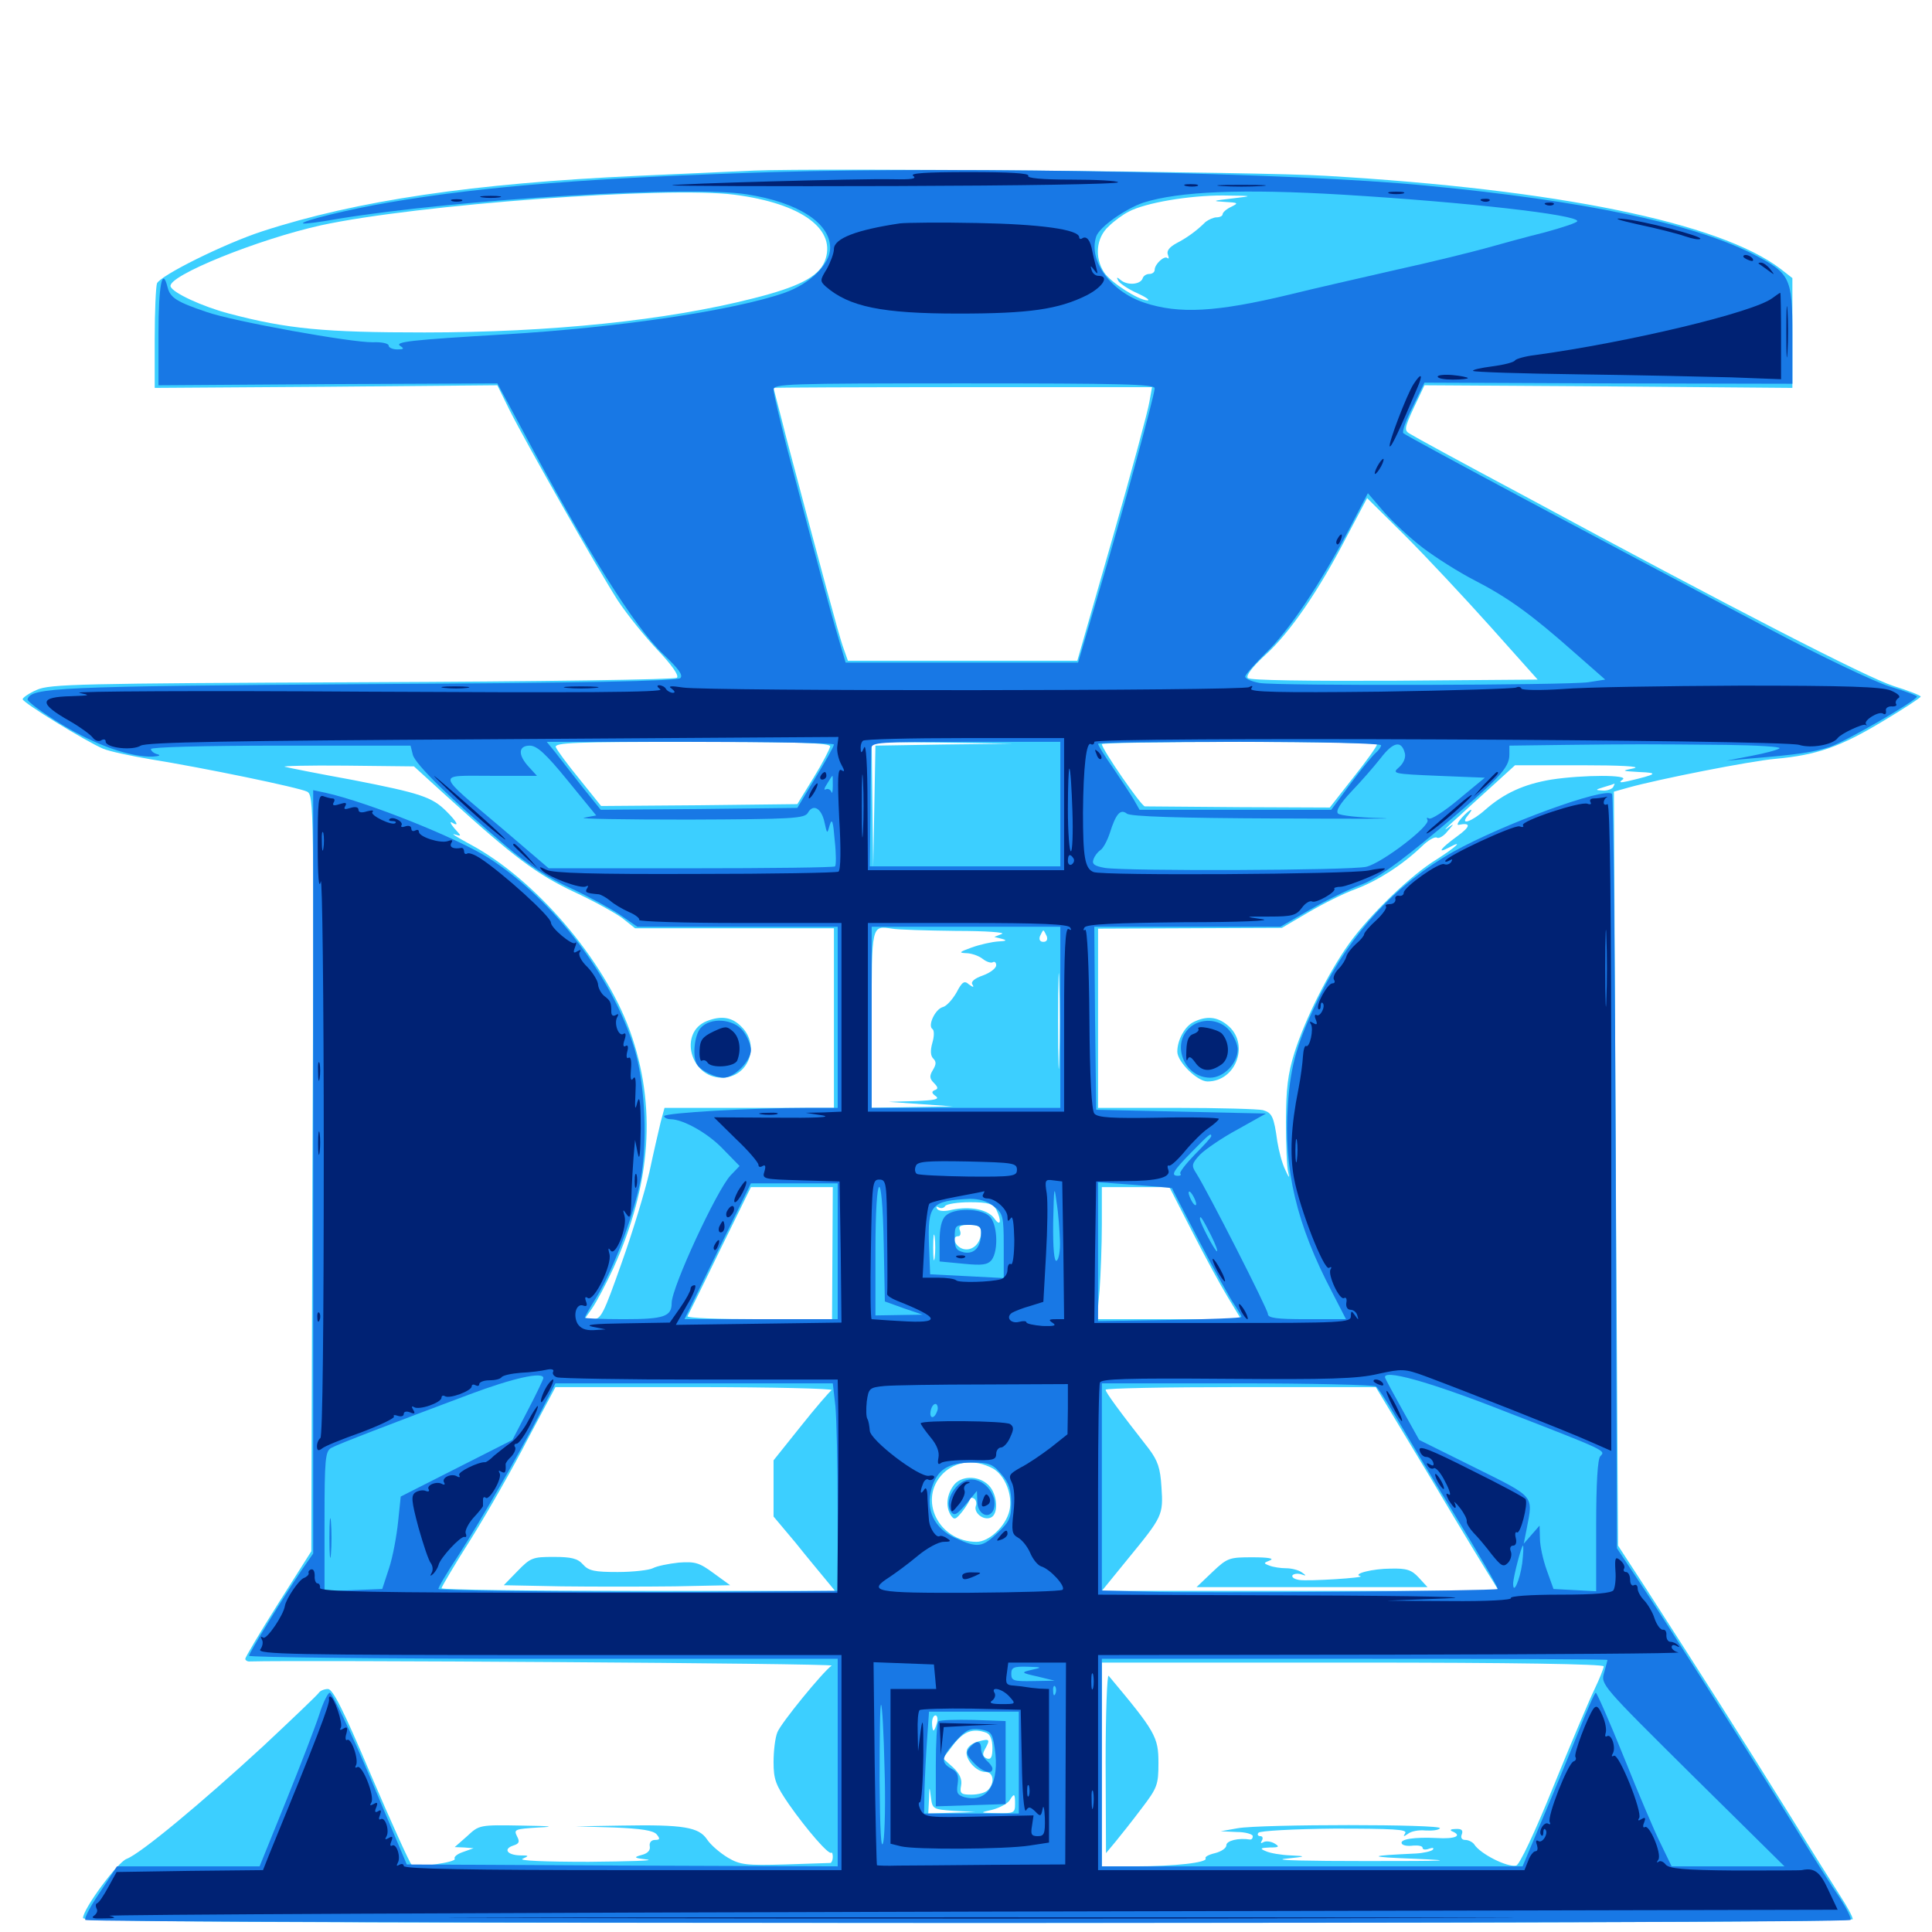 <svg xmlns="http://www.w3.org/2000/svg" viewBox="0 -1000 1000 1000">
	<path fill="#3ccfff" d="M390.625 -911.719C382.617 -911.328 355.273 -910.156 329.883 -908.984C244.922 -905.078 184.961 -896.289 135.742 -880.273C116.016 -873.828 83.008 -857.422 81.25 -853.32C80.664 -851.562 80.078 -838.672 80.078 -824.609V-799.219L168.75 -799.805L257.422 -800.586L263.672 -787.891C272.07 -771.094 308.789 -706.445 319.727 -689.258C324.609 -681.836 333.984 -670.312 340.43 -663.477C347.656 -655.859 351.562 -650.391 350.391 -649.219C349.414 -648.242 282.031 -647.266 187.5 -646.875C40.82 -646.289 25.781 -645.898 19.141 -642.969C15.039 -641.211 11.719 -638.867 11.719 -638.086C11.719 -636.328 44.531 -616.211 53.32 -612.5C56.445 -611.133 67.383 -608.789 77.734 -607.031C105.664 -602.539 154.688 -592.383 158.984 -590.234C162.5 -588.281 162.5 -581.836 161.719 -392.773L161.133 -197.07L143.945 -169.922C134.57 -155.078 126.953 -142.188 126.953 -141.406C126.953 -140.625 128.125 -139.844 129.492 -140.039C152.93 -140.82 432.031 -139.062 430.469 -137.891C425.977 -134.766 404.102 -108.008 402.344 -103.32C401.172 -100.391 400.391 -93.555 400.391 -87.891C400.391 -78.906 401.562 -75.977 408.398 -66.016C417.578 -52.93 428.906 -39.844 430.273 -41.016C430.664 -41.406 431.055 -40.43 431.055 -38.867C431.055 -37.305 430.469 -35.938 429.883 -35.742C429.297 -35.742 418.555 -35.352 406.25 -34.961C386.328 -34.375 383.008 -34.766 376.758 -38.477C372.852 -40.82 367.969 -44.922 366.016 -47.852C361.719 -54.297 353.906 -55.664 321.484 -55.078L297.852 -54.688L317.773 -54.102C332.031 -53.516 338.086 -52.539 339.844 -50.586C341.797 -48.242 341.602 -47.656 339.062 -47.656C337.109 -47.656 335.938 -46.289 336.328 -44.336C336.719 -42.188 335.156 -40.625 332.031 -39.844C327.734 -38.672 328.125 -38.281 334.961 -37.5C339.258 -36.914 325.586 -36.523 304.688 -36.328C281.836 -36.328 268.164 -36.914 270.508 -37.891C274.023 -39.453 273.828 -39.648 269.141 -39.648C262.5 -39.844 260.352 -42.969 265.625 -44.727C268.75 -45.703 269.141 -46.68 267.578 -49.609C265.82 -53.125 266.602 -53.32 278.711 -54.102C287.891 -54.492 285.352 -54.883 270.117 -55.078C248.242 -55.469 248.047 -55.469 241.797 -49.609L235.352 -43.945L240.234 -43.75L245.117 -43.359L239.648 -41.406C236.719 -40.43 234.766 -38.867 235.352 -37.891C236.523 -36.133 215.82 -33.203 213.086 -34.766C212.109 -35.547 202.734 -56.25 192.188 -80.859C177.539 -115.43 172.266 -125.781 169.727 -125.781C167.773 -125.781 165.625 -124.805 165.039 -123.828C164.258 -122.656 151.367 -110.352 136.133 -96.094C104.297 -66.797 72.852 -40.625 65.625 -37.891C60.742 -36.133 42.969 -11.914 42.969 -7.227C42.969 -5.273 133.789 -4.688 500.977 -4.688C809.57 -4.688 958.984 -5.273 958.984 -6.641C958.984 -7.812 956.055 -13.281 952.344 -18.945C948.828 -24.414 937.891 -41.797 928.32 -57.422C898.047 -106.055 883.398 -128.906 851.758 -178.125L837.5 -200L836.328 -395.117L835.352 -590.234L842.969 -592.383C858.398 -596.68 905.664 -606.055 918.945 -607.227C940.43 -609.18 952.539 -613.477 974.023 -626.367C985.156 -633.008 994.141 -638.867 994.141 -639.453C994.141 -640.039 987.695 -642.578 980.078 -644.922C966.211 -649.414 898.828 -683.984 787.109 -744.336C757.422 -760.156 731.641 -774.219 729.883 -775.391C726.758 -777.148 726.758 -778.125 731.836 -789.062L737.305 -800.586L832.422 -800L927.734 -799.219V-827.734V-856.055L921.484 -860.938C890.039 -884.766 806.25 -901.953 686.523 -908.984C653.125 -911.133 421.875 -913.086 390.625 -911.719ZM380.078 -899.219C415.234 -894.727 433.594 -881.055 426.758 -864.453C423.438 -856.641 413.086 -851.367 389.648 -845.508C345.117 -834.18 285.156 -827.93 219.727 -827.93C167.969 -827.93 148.828 -829.688 118.555 -837.695C105.078 -841.211 89.258 -848.438 88.281 -851.758C86.719 -857.227 133.594 -876.172 166.211 -883.398C215.82 -894.141 345.508 -903.711 380.078 -899.219ZM637.695 -897.266C627.539 -896.094 627.148 -895.898 633.789 -895.508C641.016 -895.117 641.211 -894.922 637.305 -892.969C634.766 -891.797 632.812 -890.039 632.812 -889.062C632.812 -888.281 631.445 -887.5 629.688 -887.5C628.125 -887.5 625.586 -886.328 624.023 -885.156C619.141 -880.273 614.062 -876.758 608.789 -874.023C605.273 -872.07 603.711 -870.117 604.492 -868.164C605.078 -866.602 605.078 -865.82 604.297 -866.406C602.734 -867.969 597.656 -863.281 597.656 -860.352C597.656 -859.18 596.484 -858.203 594.922 -858.203C593.359 -858.203 591.797 -857.227 591.406 -855.859C590.234 -852.734 583.789 -852.148 580.273 -854.883C577.93 -856.836 577.734 -856.641 578.906 -854.492C579.883 -853.125 584.18 -850.195 588.672 -848.242C592.969 -846.289 595.508 -844.531 593.945 -844.531C589.453 -844.531 575 -853.711 571.484 -858.984C566.406 -866.797 567.383 -876.953 573.828 -882.812C576.758 -885.742 581.445 -889.062 584.18 -890.43C592.969 -895.117 615.625 -898.828 632.812 -898.828C649.023 -898.633 649.219 -898.633 637.695 -897.266ZM675.391 -897.852C679.297 -898.242 675.586 -898.633 666.992 -898.633C658.398 -898.633 655.078 -898.242 659.766 -897.852C664.258 -897.461 671.289 -897.461 675.391 -897.852ZM594.922 -791.992C594.336 -787.891 585.742 -756.055 575.781 -721.289L557.617 -658.008H498.242H438.867L436.133 -665.82C433.789 -672.852 425.781 -702.344 407.031 -773.242C403.516 -787.305 400.391 -798.828 400.391 -799.219C400.391 -799.414 444.531 -799.609 498.242 -799.609H596.289ZM771.484 -675.586L795.898 -648.242L721.68 -647.656C676.562 -647.461 647.07 -647.852 645.898 -649.023C644.727 -650.195 648.047 -654.688 655.078 -661.133C667.773 -672.656 682.617 -694.336 697.266 -722.656L707.617 -742.188L727.344 -722.656C738.281 -711.719 758.008 -690.625 771.484 -675.586ZM429.688 -613.672C429.492 -612.305 425.781 -605.078 421.094 -597.461L412.695 -583.789L361.914 -583.203L311.133 -582.812L300 -596.68C293.75 -604.297 288.281 -611.719 287.695 -613.281C286.914 -615.625 297.656 -616.016 358.203 -616.016C414.062 -616.016 429.688 -615.43 429.688 -613.672ZM488.867 -614.648L453.125 -614.062L452.539 -582.227L451.953 -550.586L451.562 -583.398L451.172 -616.016L487.891 -615.625L524.414 -615.039ZM541.602 -614.648C542.773 -615.234 541.797 -615.625 539.062 -615.625C536.328 -615.625 535.352 -615.234 536.719 -614.648C537.891 -614.258 540.234 -614.258 541.602 -614.648ZM712.695 -614.648C712.695 -613.672 707.227 -606.055 700.391 -597.461L688.281 -582.031L641.602 -582.227C615.82 -582.422 593.75 -582.617 592.578 -582.617C590.625 -582.812 570.312 -612.305 570.312 -614.844C570.312 -615.43 602.344 -616.016 641.602 -616.016C680.859 -616.016 712.891 -615.43 712.695 -614.648ZM231.641 -587.5C266.016 -556.25 277.93 -547.461 296.875 -538.477C307.031 -533.789 318.359 -527.539 322.07 -524.805L328.711 -519.531H380.273H431.641V-473.047V-426.562H387.695H343.945L341.992 -419.336C341.016 -415.234 338.281 -403.516 336.133 -393.359C333.789 -383.203 327.344 -361.914 321.68 -346.094C312.5 -320.117 311.133 -317.188 307.031 -317.188H302.539L306.641 -323.047C308.789 -326.172 313.672 -335.352 317.383 -343.359C337.109 -386.914 340.039 -427.539 325.977 -466.602C312.5 -503.516 276.953 -545.117 243.164 -563.086C236.719 -566.602 233.203 -568.75 235.156 -568.164C239.062 -566.992 239.062 -566.992 235.156 -571.289C233.203 -573.633 232.617 -575 233.984 -574.219C237.891 -571.875 236.719 -574.414 231.055 -580.078C223.633 -587.5 217.578 -589.453 182.617 -596.289C165.43 -599.414 149.609 -602.539 147.461 -603.125C145.312 -603.516 159.375 -603.906 178.906 -603.711L214.258 -603.32ZM845.703 -602.344C839.062 -600.977 839.062 -600.977 848.633 -600.391C858.789 -600 857.617 -599.219 842.773 -595.703C838.477 -594.727 837.695 -594.922 839.844 -596.484C843.75 -599.023 819.531 -599.023 802.93 -596.484C788.867 -594.141 778.516 -589.453 768.75 -580.859C761.719 -574.609 755.273 -572.461 759.766 -577.93C763.477 -582.422 760.938 -581.445 756.641 -576.758C754.688 -574.609 753.906 -572.852 754.883 -573.047C761.523 -574.414 761.328 -572.266 754.297 -567.188C745.703 -560.938 743.359 -557.812 750 -561.328C758.008 -565.625 753.516 -561.523 743.75 -555.273C730.469 -547.266 708.789 -526.367 698.242 -511.523C687.5 -496.484 675.391 -472.266 669.922 -454.883C666.602 -444.141 665.625 -436.328 665.625 -419.531C665.625 -407.617 666.016 -395.703 666.797 -393.164C667.578 -389.844 667.188 -390.234 665.234 -394.531C663.672 -397.656 661.914 -404.297 661.133 -409.18C659.375 -422.07 658.398 -424.023 653.711 -425.391C651.367 -425.977 631.25 -426.562 608.984 -426.562H568.359V-473.047V-519.336L615.82 -519.531L663.477 -519.727L677.148 -527.734C684.766 -532.227 695.703 -537.695 701.758 -539.844C713.086 -544.141 725.391 -551.953 735.742 -561.719C739.062 -565.039 742.773 -567.188 743.75 -566.406C744.727 -565.82 747.266 -567.188 749.219 -569.727C752.93 -574.023 752.93 -574.023 748.828 -571.094C746.68 -569.531 749.609 -572.656 755.664 -577.93C761.523 -583.398 770.508 -591.406 775.391 -595.898L784.18 -603.906H818.359C838.672 -603.906 849.805 -603.32 845.703 -602.344ZM877.539 -602.93C878.711 -603.516 877.344 -603.906 874.023 -603.906C870.898 -603.906 869.727 -603.516 871.68 -602.93C873.438 -602.539 876.172 -602.539 877.539 -602.93ZM866.602 -601.172C867.383 -601.758 866.211 -602.344 864.062 -602.148C861.914 -602.148 861.328 -601.562 862.891 -600.977C864.258 -600.391 866.016 -600.586 866.602 -601.172ZM834.961 -592.578C834.375 -591.602 831.836 -590.625 829.492 -590.82C825.586 -591.016 825.586 -591.211 830.078 -592.578C832.812 -593.359 835.156 -594.141 835.547 -594.336C835.938 -594.531 835.547 -593.75 834.961 -592.578ZM494.922 -518.164C510.547 -518.164 520.703 -517.383 518.555 -516.602L514.648 -515.039L518.555 -514.062C521.484 -513.281 520.898 -512.891 516.602 -512.695C513.477 -512.5 507.227 -511.133 502.93 -509.57C496.484 -507.227 496.094 -506.836 500 -506.641C502.734 -506.641 506.641 -505.273 508.594 -503.711C510.547 -502.148 513.086 -501.367 513.867 -501.953C514.844 -502.539 515.625 -501.758 515.625 -500.391C515.625 -498.828 512.5 -496.484 508.789 -495.117C504.297 -493.555 502.344 -491.797 503.32 -490.43C504.297 -488.867 503.711 -488.867 501.562 -490.43C499.219 -492.578 498.047 -491.992 495.117 -486.328C492.969 -482.617 489.844 -479.102 487.891 -478.711C483.984 -477.539 480.078 -469.141 482.617 -467.383C483.594 -466.797 483.594 -463.672 482.617 -460.352C481.445 -456.25 481.641 -453.516 483.008 -452.148C484.766 -450.391 484.57 -449.023 482.812 -446.094C481.055 -443.164 481.055 -441.797 483.398 -439.453C485.547 -437.305 485.742 -436.328 483.789 -435.742C482.031 -434.961 482.227 -434.18 484.375 -432.617C486.523 -431.055 483.789 -430.469 473.633 -430.078L459.961 -429.688L476.562 -428.516L493.164 -427.344L472.266 -426.953L451.172 -426.562V-472.266C451.172 -521.68 450.977 -520.898 461.719 -519.336C464.844 -518.75 479.688 -518.359 494.922 -518.164ZM541.797 -515.43C542.383 -513.672 541.797 -512.5 540.039 -512.5C538.281 -512.5 537.695 -513.672 538.281 -515.43C539.062 -516.992 539.648 -518.359 540.039 -518.359C540.43 -518.359 541.016 -516.992 541.797 -515.43ZM548.242 -451.562C548.047 -440.43 547.656 -449.414 547.656 -471.484C547.656 -493.555 548.047 -502.539 548.242 -491.602C548.633 -480.469 548.633 -462.5 548.242 -451.562ZM430.859 -351.367L430.664 -317.188H392.969C372.07 -317.188 355.469 -317.773 355.859 -318.75C356.25 -319.531 363.867 -334.766 372.656 -352.93L388.672 -385.547H409.961H431.055ZM616.992 -362.695C623.438 -350 631.836 -334.57 635.547 -328.516L642.383 -317.188H605.078H567.773L569.141 -332.227C569.727 -340.43 570.312 -355.664 570.312 -366.406V-385.547H587.891H605.273ZM515.625 -374.023C518.555 -368.164 517.969 -364.648 514.648 -369.336C511.328 -374.023 502.148 -375.781 492.773 -373.828C488.867 -372.852 485.742 -373.047 484.961 -374.414C484.375 -375.391 484.766 -375.781 485.938 -375C487.109 -374.414 488.477 -374.609 489.258 -375.781C489.844 -376.758 495.703 -377.734 501.953 -377.734C511.328 -377.734 513.867 -376.953 515.625 -374.023ZM507.812 -362.5C507.812 -356.445 503.32 -352.344 498.633 -353.516C494.336 -354.688 492.188 -360.156 496.094 -360.156C497.07 -360.156 497.461 -361.523 496.875 -363.086C495.898 -365.234 497.07 -366.016 501.758 -366.016C506.25 -366.016 507.812 -365.039 507.812 -362.5ZM483.789 -349.023C483.398 -345.898 483.008 -348.438 483.008 -354.297C483.008 -360.156 483.398 -362.695 483.789 -359.766C484.18 -356.641 484.18 -351.953 483.789 -349.023ZM517.578 -342.578C514.062 -344.727 491.016 -344.922 485.352 -342.773C483.008 -341.797 489.258 -341.016 500.977 -341.016C514.258 -340.82 519.531 -341.211 517.578 -342.578ZM430.469 -280.469C429.297 -279.688 422.07 -271.289 414.453 -261.719L400.391 -244.141V-229.688V-215.039L411.719 -201.562C417.773 -193.945 425 -185.352 427.539 -182.227L432.227 -176.562H330.273C274.414 -176.562 228.516 -177.148 228.516 -177.93C228.516 -178.516 235.352 -190.234 243.945 -203.711C252.344 -217.188 265.625 -240.43 273.242 -255.273L287.5 -282.031H359.961C400 -282.031 431.641 -281.25 430.469 -280.469ZM741.211 -233.789C757.031 -207.031 771.484 -183.398 773.047 -181.055L775.781 -176.562H673.047H570.312L583.984 -193.359C601.758 -215.039 602.148 -215.82 601.172 -230.273C600.586 -240.234 599.219 -243.945 594.727 -250C579.297 -269.727 572.266 -279.297 572.266 -280.664C572.266 -281.445 603.711 -282.031 642.188 -282.031H712.109ZM513.672 -240.039C520.117 -236.719 524.414 -225.977 522.461 -217.969C520.508 -209.961 511.914 -201.953 505.469 -201.953C485.742 -201.953 475 -224.023 488.086 -237.305C494.727 -243.75 504.297 -244.922 513.672 -240.039ZM830.078 -137.5C830.078 -136.523 827.93 -131.055 825.195 -125.391C822.461 -119.727 812.891 -97.07 803.906 -75C794.336 -51.367 786.523 -34.766 784.766 -34.375C780.078 -33.398 766.211 -40.43 763.086 -45.312C762.305 -46.484 760.156 -47.656 758.398 -47.656C756.641 -47.656 755.859 -48.828 756.641 -50.586C757.422 -52.734 756.445 -53.516 753.32 -53.32C750.977 -53.32 750.195 -52.734 751.562 -52.148C757.227 -49.805 753.125 -48.047 743.75 -48.633C732.031 -49.219 724.219 -48.047 725.586 -45.703C726.172 -44.727 728.711 -44.336 731.445 -44.727C734.18 -44.922 736.328 -44.531 736.328 -43.555C736.328 -42.578 737.891 -42.383 739.844 -43.164C741.602 -43.75 742.383 -43.555 741.602 -42.578C740.82 -41.797 736.719 -40.82 732.812 -40.625C707.422 -39.453 707.227 -38.867 732.422 -37.891C754.688 -36.914 749.414 -36.719 707.031 -36.719C677.539 -36.719 658.594 -37.109 665.039 -37.891C676.367 -39.062 676.562 -39.258 667.969 -39.648C663.086 -39.844 657.422 -40.82 655.273 -41.797C651.953 -43.164 652.148 -43.555 657.227 -43.75C662.109 -43.75 662.5 -44.141 659.57 -45.898C657.812 -46.875 655.273 -47.266 653.906 -46.484C652.539 -45.703 652.344 -45.898 653.125 -47.266C653.906 -48.633 653.516 -49.609 652.344 -49.609C651.172 -49.609 650.586 -50.391 651.367 -51.367C651.953 -52.344 669.531 -53.32 690.625 -53.516C721.289 -53.516 728.516 -53.125 727.344 -51.172C726.172 -49.219 726.367 -49.219 728.711 -50.781C730.273 -52.148 734.375 -52.93 737.891 -52.539C741.406 -52.344 744.727 -52.734 745.312 -53.711C746.68 -55.859 652.734 -55.859 640.625 -53.711L631.836 -52.148L640.234 -51.758C644.727 -51.758 648.438 -50.586 648.438 -49.609C648.438 -48.438 647.852 -47.852 647.07 -47.852C641.016 -48.828 634.766 -47.266 634.766 -44.922C634.766 -43.359 632.031 -41.602 628.906 -40.82C625.586 -40.039 623.438 -38.867 624.023 -38.086C625.195 -35.938 608.008 -33.984 587.5 -33.984H570.312V-86.719V-139.453H700.195C783.594 -139.453 830.078 -138.672 830.078 -137.5ZM484.961 -108.203C484.375 -106.055 483.594 -104.297 483.203 -104.297C482.812 -104.297 482.422 -106.055 482.422 -108.203C482.422 -110.352 483.203 -112.109 484.18 -112.109C485.156 -112.109 485.547 -110.352 484.961 -108.203ZM518.164 -110.742C521.484 -111.133 518.75 -111.523 511.719 -111.523C504.688 -111.523 501.953 -111.133 505.469 -110.742C508.789 -110.352 514.648 -110.352 518.164 -110.742ZM510.547 -103.125C512.5 -102.344 513.672 -99.609 513.672 -95.312C513.672 -90.43 512.891 -89.062 510.742 -89.844C508.594 -90.82 508.398 -91.992 509.766 -94.531C512.695 -99.805 512.305 -100.195 506.445 -98.633C503.32 -97.852 500.586 -95.703 500.391 -93.75C499.414 -89.453 505.273 -82.812 510.156 -82.812C514.258 -82.812 515.039 -77.148 511.328 -73.438C509.961 -72.07 506.25 -71.094 502.734 -71.094C497.461 -71.094 496.68 -71.68 497.461 -75.781C498.047 -78.906 496.875 -81.836 493.359 -85.156L488.086 -89.844L493.555 -97.07C498.828 -103.906 503.711 -105.664 510.547 -103.125ZM493.75 -62.695L504.883 -62.109L492.773 -61.719L480.469 -61.328L480.859 -68.75C481.055 -75.781 481.055 -75.781 481.836 -69.727C482.617 -63.672 482.812 -63.477 493.75 -62.695ZM525.391 -66.211C525.391 -61.719 524.805 -61.328 516.211 -61.523C506.836 -61.719 506.836 -61.719 513.672 -63.281C517.383 -64.258 521.289 -66.406 522.461 -67.969C525 -72.07 525.391 -71.875 525.391 -66.211ZM259.961 -52.148C262.5 -52.539 260.938 -52.93 256.25 -52.93C251.758 -52.93 246.68 -51.953 244.922 -50.781C242.773 -49.023 244.141 -48.633 250.977 -48.438C256.055 -48.242 258.984 -48.828 257.617 -49.805C256.055 -50.781 256.836 -51.562 259.961 -52.148ZM365.82 -471.484C351.172 -465.625 357.227 -442.188 373.633 -442.188C387.305 -442.188 393.75 -458.789 383.789 -468.555C378.906 -473.633 373.242 -474.414 365.82 -471.484ZM617.969 -471.094C613.281 -468.945 609.375 -461.719 609.375 -455.664C609.375 -450.391 619.727 -440.234 625 -440.234C640.039 -440.234 647.07 -460.156 635.156 -469.531C629.883 -473.828 624.414 -474.219 617.969 -471.094ZM267.969 -186.914L260.742 -179.492L290.625 -178.906C307.031 -178.711 333.398 -178.711 349.219 -178.906L377.93 -179.492L369.336 -185.742C361.914 -191.211 359.766 -191.797 351.367 -191.211C346.094 -190.625 340.039 -189.453 337.891 -188.281C335.938 -187.305 327.734 -186.328 319.727 -186.328C307.812 -186.328 304.688 -186.914 301.758 -190.234C299.023 -193.359 295.703 -194.141 286.523 -194.141C275.781 -194.141 274.609 -193.75 267.969 -186.914ZM627.539 -186.328L619.336 -178.516H679.102H738.867L734.375 -183.398C730.664 -187.5 727.93 -188.281 719.922 -188.086C710.547 -188.086 699.805 -185.352 704.102 -184.18C707.422 -183.398 676.953 -181.445 672.461 -182.227C669.922 -182.617 668.555 -183.594 668.945 -184.57C669.531 -185.352 671.484 -185.742 673.438 -185.156C676.172 -184.18 676.367 -184.375 673.828 -186.133C672.266 -187.305 668.555 -188.281 665.625 -188.281C662.891 -188.281 658.984 -188.867 657.031 -189.648C653.906 -190.82 653.906 -191.016 657.422 -192.383C659.766 -193.359 656.25 -193.945 648.438 -193.945C636.328 -193.945 635.352 -193.75 627.539 -186.328ZM493.359 -230.859C489.844 -225.781 489.453 -219.922 492.188 -215.625C493.945 -213.086 494.727 -213.477 498.047 -217.578C500.195 -220.312 501.953 -223.242 501.953 -224.023C501.953 -225 502.93 -225 504.102 -224.414C505.273 -223.633 505.664 -221.875 505.078 -220.508C503.906 -216.992 508.984 -212.891 512.695 -214.453C516.992 -216.016 516.406 -226.562 511.719 -231.25C506.445 -236.523 497.07 -236.328 493.359 -230.859ZM572.266 -87.695L572.461 -40.82L577.344 -46.68C580.078 -50 586.133 -57.617 590.82 -63.867C599.023 -74.609 599.609 -76.172 599.609 -87.5C599.609 -100.977 598.047 -103.711 573.828 -132.617C573.047 -133.594 572.266 -113.281 572.266 -87.695Z"/>
	<path fill="#1878e5" d="M400.391 -910.938C307.031 -908.008 251.562 -903.711 201.953 -895.312C181.055 -891.797 155.664 -885.547 156.836 -884.375C157.227 -883.984 165.234 -884.961 174.805 -886.719C236.914 -896.875 356.836 -904.102 386.523 -899.414C413.086 -895.312 429.688 -884.57 429.688 -871.68C429.688 -863.281 419.336 -853.125 406.055 -848.438C379.688 -839.258 320.508 -830.469 261.719 -826.953C212.109 -824.023 203.906 -823.047 207.227 -820.898C209.375 -819.531 208.984 -819.141 205.664 -819.141C203.125 -819.141 201.172 -820.117 201.172 -821.094C201.172 -822.266 197.461 -823.047 192.969 -822.852C181.836 -822.656 121.094 -833.594 107.031 -838.477C91.406 -843.75 88.086 -845.898 86.719 -851.367C83.984 -862.305 82.031 -852.344 82.031 -827.344V-800.586L169.727 -801.172L257.422 -801.562L269.727 -778.711C303.711 -714.844 328.32 -675.586 343.359 -661.328C351.172 -653.906 353.711 -650.586 352.148 -649.023C350.586 -647.461 301.562 -646.484 189.062 -645.898C29.297 -644.727 16.211 -644.141 14.258 -638.086C13.867 -637.109 21.68 -631.25 31.641 -625.195C49.609 -614.258 67.578 -608.008 79.102 -608.398C82.227 -608.594 83.398 -608.984 81.641 -609.57C79.688 -609.961 78.125 -611.328 78.125 -612.305C78.125 -613.281 105.273 -614.062 145.312 -614.062H212.5L213.672 -609.375C214.844 -604.492 233.398 -586.328 261.914 -562.109C273.047 -552.539 284.18 -545.312 295.508 -540.234C304.688 -535.938 316.211 -529.688 321.094 -526.367L329.883 -520.312H381.641H433.594V-473.438V-426.562H418.359C389.258 -426.562 343.75 -424.023 343.75 -422.266C343.75 -421.484 345.312 -420.703 347.266 -420.703C353.906 -420.508 366.797 -413.281 374.609 -404.883L382.812 -396.484L378.125 -391.602C370.898 -383.789 347.656 -333.594 347.656 -325.586C347.656 -318.555 343.75 -317.188 322.852 -317.188C311.719 -317.188 302.734 -317.578 302.734 -317.969C302.734 -318.555 305.273 -323.047 308.594 -328.32C318.164 -343.945 329.688 -375.391 332.227 -393.164C335.156 -413.477 333.398 -440.82 328.32 -457.422C316.992 -494.336 286.523 -534.18 253.32 -555.664C236.914 -566.211 190.43 -584.766 168.555 -589.648L162.109 -591.016V-393.359V-195.898L156.25 -187.5C146.484 -173.047 128.906 -144.531 128.906 -142.969C128.906 -142.188 197.461 -141.406 281.25 -141.406H433.594V-87.695V-33.984L322.07 -34.375L210.547 -34.961L191.797 -79.492C181.445 -103.906 171.875 -123.828 170.703 -123.828C169.727 -123.828 167.188 -118.75 165.234 -112.5C163.281 -106.445 155.469 -86.133 148.047 -67.773L134.375 -33.984H97.461H60.547L51.953 -20.898C47.07 -13.867 43.555 -7.227 44.141 -6.25C45.508 -4.297 956.445 -4.102 957.812 -6.25C958.398 -7.031 955.859 -12.109 952.344 -17.578C948.633 -22.852 937.891 -39.844 928.32 -55.469C901.562 -98.633 860.156 -163.867 847.852 -182.227L836.914 -198.633L836.328 -393.164C835.938 -500.195 835.156 -588.281 834.375 -589.062C830.664 -592.773 777.734 -573.438 751.953 -558.984C722.461 -542.188 699.609 -517.578 683.203 -484.766C671.68 -461.328 667.969 -449.023 666.602 -428.125C664.258 -394.922 671.094 -366.211 689.453 -331.25L696.68 -317.188H676.562C660.742 -317.188 656.25 -317.773 656.25 -319.922C656.25 -322.266 625 -383.594 619.141 -392.773C616.602 -396.68 616.797 -397.656 621.094 -402.344C623.828 -405.078 632.617 -411.133 640.625 -415.43L655.273 -423.633L611.328 -424.609L567.383 -425.586L566.797 -473.047L566.406 -520.312H614.453H662.695L677.93 -529.102C686.328 -533.984 698.047 -539.648 704.297 -541.992C712.5 -545.117 723.047 -552.539 744.336 -570.312C775.781 -596.68 781.25 -602.539 781.25 -609.375V-614.062L811.133 -614.453C844.922 -614.844 852.734 -614.844 893.359 -614.453C909.375 -614.258 921.875 -613.477 921.094 -612.695C920.312 -611.914 913.867 -610.156 906.641 -608.789L893.555 -606.25L906.25 -607.422C929.883 -609.375 938.477 -610.547 947.266 -613.477C955.664 -616.406 992.188 -637.5 992.188 -639.453C992.188 -640.039 985.742 -642.383 977.93 -644.727C970.312 -647.07 942.773 -660.156 916.992 -673.828C835.352 -716.797 727.539 -774.414 726.367 -775.781C725.586 -776.562 727.734 -782.617 731.25 -789.453L737.305 -801.953L832.617 -801.562L927.734 -801.367V-826.562C927.734 -856.641 926.758 -858.594 906.445 -868.945C875.391 -884.375 820.117 -896.094 738.281 -903.906C671.68 -910.547 501.758 -913.867 400.391 -910.938ZM695.312 -899.219C759.375 -895.312 816.406 -888.867 816.406 -885.547C816.406 -884.766 808.789 -882.227 799.414 -879.688C789.844 -877.344 776.562 -873.633 769.531 -871.68C762.5 -869.727 741.406 -864.453 722.656 -860.352C703.906 -856.055 678.906 -850.391 667.188 -847.461C629.688 -838.477 610.352 -837.305 592.188 -843.359C574.805 -849.219 563.281 -865.039 567.383 -877.539C568.945 -882.422 582.227 -891.797 591.797 -895.117C610.352 -900.977 642.969 -902.344 695.312 -899.219ZM520.898 -833.594C521.68 -834.18 520.508 -834.766 518.359 -834.57C516.211 -834.57 515.625 -833.984 517.188 -833.398C518.555 -832.812 520.312 -833.008 520.898 -833.594ZM597.656 -799.023C597.656 -795.508 580.859 -733.984 567.969 -690.82L558.008 -657.031H497.852H437.695L433.789 -670.312C430.078 -682.617 423.047 -708.594 407.031 -769.336C403.516 -783.398 400.391 -796.289 400.391 -798.242C400.391 -801.367 406.445 -801.562 499.023 -801.562C580.469 -801.562 597.656 -801.172 597.656 -799.023ZM736.523 -716.406C742.969 -711.523 754.883 -703.906 763.281 -699.609C780.664 -690.625 792.578 -682.031 814.844 -662.305L830.859 -648.242L822.07 -646.875C811.133 -645.312 661.719 -644.922 651.953 -646.484C647.852 -647.266 644.531 -648.633 644.531 -649.805C644.531 -650.781 649.414 -656.25 655.078 -661.914C666.992 -673.242 683.398 -697.852 698.242 -725.977L708.008 -744.727L716.406 -734.961C721.094 -729.688 730.078 -721.289 736.523 -716.406ZM431.641 -614.648C431.641 -613.672 427.344 -606.055 422.07 -597.461L412.695 -581.836L361.914 -581.25L310.938 -580.859L301.172 -592.969C295.898 -599.805 289.648 -607.617 287.305 -610.742L283.008 -616.016H357.227C398.242 -616.016 431.641 -615.43 431.641 -614.648ZM548.828 -583.789V-551.562H499.609H450.195L450.586 -580.469C450.586 -596.289 450.977 -610.742 450.977 -612.695C451.172 -615.82 454.883 -616.016 500 -616.016H548.828ZM714.844 -614.258C714.844 -613.281 713.477 -611.523 711.914 -610.156C710.352 -608.789 704.492 -601.758 699.023 -594.336L689.062 -580.859H639.453H589.844L586.719 -586.328C584.961 -589.258 580.078 -596.68 575.977 -602.734C571.68 -608.789 568.359 -614.258 568.359 -615.039C568.359 -615.625 601.367 -616.016 641.602 -616.016C682.227 -616.016 714.844 -615.234 714.844 -614.258ZM727.148 -610.156C727.734 -608.008 726.562 -605.078 724.219 -602.93C720.312 -599.609 720.898 -599.414 744.336 -598.438L768.555 -597.461L755.078 -586.328C747.656 -580.078 740.625 -575.586 739.648 -576.367C738.477 -576.953 738.281 -576.758 738.867 -575.586C740.625 -572.656 715.43 -553.32 707.227 -551.367C699.219 -549.414 582.812 -549.023 571.875 -550.781C566.406 -551.758 565.039 -552.734 566.016 -555.273C566.602 -557.031 568.164 -558.984 569.531 -559.961C570.898 -560.742 573.047 -564.648 574.414 -568.75C577.539 -578.711 579.883 -581.445 583.203 -578.906C584.766 -577.344 610.742 -576.562 660.547 -576.367C701.758 -576.172 726.172 -576.172 714.844 -576.562C703.516 -576.758 693.555 -577.93 692.578 -578.906C691.211 -580.273 693.75 -584.18 699.414 -590.234C704.297 -595.312 711.133 -603.125 714.648 -607.617C721.094 -616.016 725.391 -616.992 727.148 -610.156ZM293.75 -596.094L308.594 -577.93L302.344 -576.758C298.828 -576.172 323.047 -575.781 356.055 -575.781C410.742 -575.977 416.406 -576.367 418.164 -579.297C420.898 -584.18 425.195 -581.641 426.758 -574.414C428.125 -568.164 428.125 -568.164 429.492 -573.047C430.664 -576.758 431.25 -574.805 432.031 -565.234C432.812 -558.203 432.812 -552.148 432.227 -551.562C431.836 -550.977 398.242 -550.586 357.617 -550.586H283.984L259.766 -571.289C225 -600.781 225.586 -598.438 254.102 -598.438H277.93L273.828 -602.93C267.969 -609.18 268.164 -614.062 274.219 -614.062C277.93 -614.062 282.617 -609.766 293.75 -596.094ZM431.055 -593.164C431.055 -590.039 430.664 -588.867 430.273 -590.234C429.688 -591.406 428.516 -591.992 427.344 -591.406C426.367 -590.82 426.562 -591.992 428.125 -594.336C429.492 -596.68 430.664 -598.438 430.859 -598.438C431.055 -598.438 431.055 -596.094 431.055 -593.164ZM548.828 -473.438V-426.562H500H451.172V-473.438V-520.312H500H548.828ZM626.953 -411.914C626.953 -411.328 623.047 -407.031 618.359 -402.344C613.672 -397.461 610.352 -393.164 610.938 -392.578C611.523 -391.797 610.938 -391.406 609.766 -391.406C605.664 -391.406 607.227 -393.945 616.602 -403.516C625.781 -412.891 626.953 -413.867 626.953 -411.914ZM514.258 -395.898C520.898 -396.289 515.43 -396.484 501.953 -396.484C488.477 -396.484 483.008 -396.289 489.844 -395.898C496.484 -395.508 507.422 -395.508 514.258 -395.898ZM433.594 -352.344V-317.188H393.945H354.297L371.484 -352.344L388.672 -387.5H411.133H433.594ZM548.633 -357.812C548.828 -352.734 548.047 -348.047 546.875 -347.461C545.703 -346.68 544.922 -353.711 545.117 -367.383C545.508 -385.742 545.703 -387.109 546.875 -377.734C547.852 -371.875 548.438 -362.891 548.633 -357.812ZM606.641 -384.961C606.641 -384.766 613.086 -372.266 620.898 -357.227C628.711 -342.188 636.914 -327.539 638.867 -324.805C640.82 -321.875 642.578 -318.945 642.578 -318.359C642.578 -317.773 625.781 -317.188 605.469 -316.797L568.359 -316.211V-352.148V-388.086L587.305 -386.719C597.852 -385.938 606.445 -385.156 606.641 -384.961ZM457.422 -355.859L458.008 -326.367L467.773 -322.852L477.539 -319.531L465.43 -319.336L453.125 -319.141V-352.344C453.125 -394.531 456.641 -397.656 457.422 -355.859ZM619.141 -376.758C619.141 -375.781 618.164 -376.172 617.188 -377.734C616.211 -379.297 615.234 -381.641 615.234 -382.617C615.234 -383.789 616.211 -383.203 617.188 -381.641C618.164 -380.078 619.141 -377.93 619.141 -376.758ZM514.453 -375.586C519.141 -371.875 519.531 -370.508 519.531 -355.078V-338.477L500.586 -339.453L481.445 -340.43L480.859 -355.078C480.078 -376.562 481.836 -378.516 502.148 -379.492C506.641 -379.492 511.133 -378.32 514.453 -375.586ZM626.758 -360.742C629.102 -356.055 630.469 -352.344 629.883 -352.344C628.906 -352.344 621.094 -366.992 621.094 -369.141C621.094 -371.289 622.266 -369.531 626.758 -360.742ZM545.508 -319.727C547.852 -320.117 545.508 -320.508 540.039 -320.508C534.766 -320.508 532.617 -320.117 535.742 -319.727C538.672 -319.336 542.969 -319.336 545.508 -319.727ZM281.25 -286.719C281.25 -286.133 277.734 -278.711 273.242 -270.117L265.234 -254.688L236.328 -240.039L207.422 -225.391L206.055 -212.305C205.273 -204.883 203.32 -194.141 201.367 -188.281L197.852 -177.539L183.008 -176.953L167.969 -176.367V-212.5C167.969 -244.922 168.359 -248.828 171.484 -250.586C175 -252.539 202.539 -263.086 243.164 -278.32C265.625 -286.719 281.25 -290.234 281.25 -286.719ZM779.297 -269.336C831.641 -249.023 831.25 -249.219 828.32 -246.289C826.953 -244.922 826.172 -232.422 826.172 -210.352V-176.367L815.039 -176.953L804.102 -177.539L800.586 -187.305C798.633 -192.773 797.07 -200 797.07 -203.711L796.875 -210.352L792.773 -205.664L788.672 -200.977L790.234 -208.789C793.555 -226.172 794.727 -224.805 763.281 -240.43L734.57 -254.688L726.172 -269.727C721.484 -278.125 717.383 -285.742 716.992 -286.719C714.844 -291.797 739.648 -284.961 779.297 -269.336ZM432.422 -272.07C433.008 -265.43 433.594 -241.211 433.594 -218.359V-176.562L383.398 -176.172C330.859 -175.586 227.93 -176.562 226.953 -177.539C226.562 -177.93 231.25 -185.938 237.5 -195.312C249.219 -213.672 267.969 -246.094 280.273 -269.922L287.5 -283.984H359.375H431.055ZM712.109 -282.422C713.281 -281.641 717.969 -274.414 722.656 -266.406C727.344 -258.398 741.211 -235.156 753.516 -215.039C765.82 -194.922 775.586 -178.125 775.195 -177.539C774.023 -176.562 620.508 -175.195 593.359 -176.172L570.312 -176.758V-230.469V-283.984H640.234C678.516 -283.984 710.938 -283.203 712.109 -282.422ZM484.961 -269.336C483.398 -265.039 480.664 -265.82 481.836 -270.312C482.422 -272.461 483.594 -273.633 484.57 -273.242C485.352 -272.656 485.742 -270.898 484.961 -269.336ZM467.773 -268.359C467.188 -269.531 465.82 -270.312 464.648 -270.312C461.914 -270.312 462.5 -268.945 466.016 -267.578C467.578 -266.992 468.359 -267.188 467.773 -268.359ZM506.445 -266.992C508.789 -267.383 506.836 -267.773 501.953 -267.773C497.07 -267.773 495.117 -267.383 497.656 -266.992C500 -266.602 503.906 -266.602 506.445 -266.992ZM518.359 -236.914C522.266 -232.422 523.438 -228.711 523.438 -222.07C523.438 -214.453 522.461 -212.305 516.406 -206.641C508.398 -199.023 506.055 -198.633 494.531 -203.906C483.594 -208.789 478.906 -218.555 482.227 -229.688C485.156 -239.453 490.82 -242.969 503.125 -242.969C512.109 -242.969 513.867 -242.188 518.359 -236.914ZM787.891 -190.82C786.719 -182.227 783.203 -174.219 783.203 -180.273C783.203 -183.594 787.5 -200 788.281 -200C788.672 -200 788.477 -195.898 787.891 -190.82ZM832.031 -140.82C832.031 -140.625 831.25 -137.695 830.273 -134.18C828.516 -128.125 828.906 -127.734 875.977 -81.055L923.633 -33.984H894.531H865.234L859.766 -45.312C856.641 -51.367 848.047 -71.68 840.625 -90.234C833.203 -108.594 826.562 -123.828 825.977 -123.828C825.391 -123.828 821.289 -114.453 816.797 -103.125C812.305 -91.797 803.906 -71.484 798.242 -58.203L788.086 -33.984H679.297H570.312V-87.695V-141.406H701.172C773.242 -141.406 832.031 -141.211 832.031 -140.82ZM534.18 -135.742C528.32 -134.375 528.32 -134.18 537.109 -132.227L545.898 -130.078L534.766 -129.883C524.609 -129.688 523.438 -130.078 523.438 -133.594C523.438 -136.914 524.609 -137.5 531.836 -137.305C539.453 -137.109 539.648 -136.914 534.18 -135.742ZM546.289 -123.438C545.703 -121.875 545.117 -122.461 545.117 -124.609C544.922 -126.758 545.508 -127.93 546.094 -127.148C546.68 -126.562 546.875 -124.805 546.289 -123.438ZM457.812 -85.547C458.398 -68.555 458.008 -50.977 457.227 -46.68C456.055 -41.406 455.469 -52.148 455.273 -78.711C455.273 -100.586 455.469 -118.164 456.055 -117.578C456.641 -117.188 457.422 -102.734 457.812 -85.547ZM527.344 -87.695V-61.328H502.93H478.32L478.516 -73.633C478.711 -80.273 479.297 -92.188 479.883 -100L480.859 -114.062H504.102H527.344ZM510.352 -38.477C514.844 -38.867 511.133 -39.258 501.953 -39.258C492.773 -39.258 489.062 -38.867 493.75 -38.477C498.242 -38.086 505.664 -38.086 510.352 -38.477ZM548.242 -36.719C549.023 -37.305 547.852 -37.891 545.703 -37.695C543.555 -37.695 542.969 -37.109 544.531 -36.523C545.898 -35.938 547.656 -36.133 548.242 -36.719ZM489.453 -370.703C487.305 -368.75 486.328 -364.062 486.328 -357.422V-347.07L498.633 -345.898C508.398 -344.922 511.133 -345.312 513.281 -347.852C516.992 -352.93 516.211 -366.797 512.109 -370.508C507.422 -374.805 493.555 -374.805 489.453 -370.703ZM507.812 -361.914C507.812 -354.688 504.492 -350.781 499.023 -351.758C494.922 -352.734 494.141 -353.906 494.141 -359.375C494.141 -365.625 494.531 -366.016 500.977 -366.016C506.641 -366.016 507.812 -365.234 507.812 -361.914ZM170.508 -203.906C170.508 -194.727 170.898 -191.016 171.289 -195.703C171.68 -200.195 171.68 -207.617 171.289 -212.305C170.898 -216.797 170.508 -213.086 170.508 -203.906ZM496.484 -231.836C491.602 -227.539 489.648 -221.484 492.188 -217.578C493.945 -215.234 495.117 -215.82 500 -221.484L505.664 -228.32L505.859 -222.852C505.859 -216.797 511.133 -213.477 513.867 -217.773C514.844 -219.336 515.039 -222.266 514.453 -224.414C511.719 -233.203 502.539 -237.109 496.484 -231.836ZM485.742 -108.984C484.961 -108.203 484.375 -98.047 484.375 -86.328V-65.039L502.539 -65.625L520.508 -66.211V-87.695V-109.18L503.906 -109.766C494.727 -109.961 486.523 -109.766 485.742 -108.984ZM514.844 -95.312C517.578 -77.148 511.328 -66.797 499.414 -69.727C495.508 -70.898 494.922 -71.875 495.703 -76.758C496.289 -81.055 495.508 -83.008 492.383 -84.57C486.719 -87.695 487.305 -90.625 494.727 -98.828C500 -104.688 501.953 -105.469 507.227 -104.883C512.891 -103.906 513.672 -103.125 514.844 -95.312ZM501.953 -95.508C499.805 -92.969 500.195 -91.602 503.906 -87.695C508.398 -82.812 513.672 -81.25 513.672 -84.57C513.672 -85.547 512.305 -87.305 510.742 -88.672C509.18 -90.039 507.812 -92.773 507.812 -94.727C507.812 -99.219 505.273 -99.414 501.953 -95.508ZM362.695 -467.969C359.375 -464.258 358.203 -452.734 360.938 -448.828C362.891 -445.703 370.312 -442.188 374.609 -442.188C380.078 -442.188 388.672 -450.977 388.672 -456.445C388.672 -458.984 386.914 -463.477 384.57 -466.406C379.688 -472.656 367.773 -473.633 362.695 -467.969ZM615.234 -467.578C606.25 -458.594 613.477 -442.188 626.367 -442.188C633.398 -442.188 640.625 -449.609 640.625 -456.836C640.625 -459.18 638.867 -463.477 636.523 -466.406C631.445 -472.852 621.094 -473.438 615.234 -467.578Z"/>
	<path fill="#002274" d="M472.656 -908.984C474.805 -907.422 471.68 -907.031 461.914 -907.227C445.117 -907.617 348.828 -904.883 347.852 -904.102C347.656 -903.711 399.609 -903.516 463.477 -903.711C527.344 -903.906 579.297 -904.688 578.711 -905.664C578.32 -906.445 567.383 -907.031 554.492 -907.031C539.258 -907.031 531.445 -907.812 532.227 -908.984C533.008 -910.352 522.266 -910.938 501.562 -910.938C479.492 -910.938 470.703 -910.352 472.656 -908.984ZM613.867 -903.711C611.914 -904.297 613.086 -904.688 616.211 -904.688C619.531 -904.688 620.898 -904.297 619.727 -903.711C618.359 -903.32 615.625 -903.32 613.867 -903.711ZM632.422 -903.711C626.758 -904.102 631.25 -904.297 642.578 -904.297C653.906 -904.297 658.398 -904.102 652.93 -903.711C647.266 -903.32 637.891 -903.32 632.422 -903.711ZM719.336 -899.805C717.383 -900.391 718.945 -900.781 722.656 -900.781C726.367 -900.781 727.93 -900.391 726.172 -899.805C724.219 -899.414 721.094 -899.414 719.336 -899.805ZM249.609 -897.852C247.07 -898.242 249.023 -898.633 253.906 -898.633C258.789 -898.633 260.742 -898.242 258.398 -897.852C255.859 -897.461 251.953 -897.461 249.609 -897.852ZM233.984 -895.898C232.617 -896.484 233.594 -896.875 236.328 -896.875C239.062 -896.875 240.039 -896.484 238.867 -895.898C237.5 -895.508 235.156 -895.508 233.984 -895.898ZM767.188 -895.898C765.625 -896.484 766.211 -897.07 768.359 -897.07C770.508 -897.266 771.68 -896.68 770.898 -896.094C770.312 -895.508 768.555 -895.312 767.188 -895.898ZM800.391 -893.945C798.828 -894.531 799.414 -895.117 801.562 -895.117C803.711 -895.312 804.883 -894.727 804.102 -894.141C803.516 -893.555 801.758 -893.359 800.391 -893.945ZM848.047 -883.789C857.422 -881.836 868.164 -879.102 872.07 -877.734C875.977 -876.367 879.492 -875.781 880.078 -876.367C881.445 -877.734 849.805 -885.938 839.844 -886.719C834.375 -887.305 837.5 -886.133 848.047 -883.789ZM465.82 -884.375C443.359 -881.055 431.641 -876.562 431.641 -871.094C431.641 -868.945 429.883 -864.258 427.93 -860.742C424.414 -855.078 424.414 -854.492 427.344 -851.758C439.453 -841.211 456.445 -837.695 496.094 -837.695C532.812 -837.695 547.852 -839.844 562.695 -847.266C570.898 -851.562 574.414 -857.227 568.555 -857.227C566.992 -857.227 565.43 -858.594 565.039 -860.156C564.258 -862.695 564.453 -862.695 566.406 -860.156C568.164 -857.812 568.359 -858.008 567.383 -861.523C566.797 -863.867 565.82 -867.578 565.43 -869.727C564.453 -875.586 562.5 -877.93 560.352 -876.758C559.375 -875.977 558.594 -876.367 558.594 -877.148C558.594 -881.25 538.281 -883.984 505.859 -884.57C487.109 -884.961 469.141 -884.766 465.82 -884.375ZM902.344 -867.188C902.344 -868.75 906.055 -867.969 907.227 -866.016C907.812 -864.844 907.031 -864.648 905.469 -865.234C903.711 -865.82 902.344 -866.797 902.344 -867.188ZM910.352 -863.477C910.742 -863.281 912.891 -861.719 915.039 -860.156C918.75 -857.422 918.75 -857.422 916.211 -860.742C914.844 -862.5 912.695 -864.062 911.523 -864.062C910.352 -864.062 909.961 -863.867 910.352 -863.477ZM917.383 -845.703C907.617 -838.281 842.969 -822.852 794.531 -816.211C789.453 -815.625 784.766 -814.258 784.18 -813.477C783.789 -812.5 778.32 -811.133 772.266 -810.352C766.406 -809.57 761.914 -808.594 762.5 -808.008C763.086 -807.422 787.5 -806.641 816.797 -806.25C846.094 -805.859 881.836 -805.078 896.094 -804.688L921.875 -803.711V-826.172C921.875 -838.281 921.68 -848.438 921.484 -848.438C921.094 -848.438 919.336 -847.07 917.383 -845.703ZM924.609 -827.93C924.609 -816.211 924.805 -811.523 925.195 -817.773C925.586 -824.023 925.586 -833.594 925.195 -839.258C924.805 -844.922 924.609 -839.844 924.609 -827.93ZM744.141 -805.078C744.141 -805.859 747.656 -806.25 751.953 -805.859C756.25 -805.469 759.766 -804.688 759.766 -804.297C759.766 -803.906 756.25 -803.516 751.953 -803.516C747.656 -803.516 744.141 -804.102 744.141 -805.078ZM731.641 -801.172C728.125 -795.703 718.359 -770.117 719.336 -768.945C720.117 -768.359 724.219 -776.953 733.594 -799.219C736.719 -806.445 735.742 -807.422 731.641 -801.172ZM712.891 -758.594C711.719 -756.445 711.328 -754.688 711.719 -754.688C712.305 -754.688 713.672 -756.445 714.844 -758.594C716.016 -760.742 716.406 -762.5 716.016 -762.5C715.43 -762.5 714.062 -760.742 712.891 -758.594ZM692.383 -721.289C691.602 -720.117 691.406 -718.945 691.992 -718.359C692.383 -717.773 693.359 -718.75 693.945 -720.508C695.312 -723.828 694.141 -724.414 692.383 -721.289ZM230.078 -643.945C226.562 -644.336 228.906 -644.727 235.352 -644.727C241.797 -644.727 244.727 -644.336 241.797 -643.945C238.867 -643.555 233.594 -643.555 230.078 -643.945ZM293.555 -643.945C289.453 -644.336 292.773 -644.727 300.781 -644.727C308.789 -644.727 312.109 -644.336 308.203 -643.945C304.102 -643.555 297.461 -643.555 293.555 -643.945ZM341.797 -643.164C343.945 -641.602 299.609 -641.406 189.453 -641.992C104.102 -642.578 37.305 -642.188 41.016 -641.406C47.266 -640.039 46.68 -640.039 36.719 -639.648C20.117 -639.258 19.922 -635.938 36.133 -626.758C41.602 -623.633 46.875 -619.727 48.047 -618.164C49.219 -616.602 51.172 -616.016 52.344 -616.797C53.711 -617.578 54.688 -617.383 54.688 -616.211C54.688 -612.891 68.555 -611.328 72.852 -614.062C75.977 -615.82 117.578 -616.602 255.273 -617.383L433.984 -618.555L433.398 -613.867C433.008 -611.328 433.984 -607.031 435.352 -604.492C437.305 -600.977 437.305 -600.195 435.547 -601.367C433.594 -602.539 433.398 -597.266 434.375 -576.562C435.352 -560.352 435.156 -549.609 433.984 -548.828C433.008 -548.242 399.609 -547.656 359.766 -547.656C307.422 -547.461 286.133 -548.047 282.812 -549.805C279.102 -551.562 278.711 -551.562 280.664 -549.414C284.18 -545.898 300.977 -539.648 303.32 -541.211C304.492 -541.797 304.688 -541.406 303.906 -540.234C302.539 -538.086 303.32 -537.695 309.961 -537.109C311.133 -536.914 313.672 -535.547 315.82 -533.789C317.773 -532.031 322.07 -529.492 325.586 -527.93C328.906 -526.562 331.25 -524.609 330.859 -523.828C330.273 -523.047 353.711 -522.266 382.617 -522.266H435.547V-473.438V-424.609L426.367 -424.219L416.992 -424.023L425.781 -422.656C431.055 -421.68 421.289 -421.289 402.148 -421.484L369.531 -421.68L381.055 -410.352C387.5 -404.297 392.578 -398.242 392.578 -397.07C392.578 -395.898 393.555 -395.703 394.727 -396.484C396.094 -397.266 396.484 -396.484 395.703 -393.75C394.336 -389.648 395.117 -389.648 414.453 -389.062L434.57 -388.477L435.156 -351.953L435.547 -315.43L392.773 -314.844L349.805 -314.258L355.664 -324.609C358.984 -330.078 360.742 -334.766 359.57 -334.766C358.398 -334.766 357.422 -333.984 357.422 -332.812C357.422 -331.836 355.078 -327.344 352.148 -323.242L346.68 -315.43L323.242 -315.039C307.617 -314.844 302.148 -314.258 306.641 -313.281L313.477 -311.914L307.227 -311.523C302.734 -311.328 300.391 -312.5 298.828 -315.039C296.484 -319.727 298.438 -325.586 301.953 -324.219C303.711 -323.633 304.102 -324.219 303.32 -326.367C302.539 -328.516 302.93 -329.102 304.297 -328.125C307.422 -326.172 316.992 -345.508 315.43 -350.977C314.648 -353.906 314.844 -354.492 316.016 -352.734C318.555 -349.219 324.805 -364.844 323.242 -370.703C322.266 -374.023 322.461 -374.219 324.023 -371.875C326.367 -368.555 326.562 -369.336 326.953 -384.57C327.148 -388.867 327.539 -396.289 327.93 -401.172L328.711 -409.961L330.078 -403.125C331.055 -398.438 331.445 -402.539 331.641 -415.82C331.641 -429.688 331.055 -433.594 329.883 -429.492C328.711 -424.805 328.516 -425.781 328.906 -433.984C329.297 -440.82 328.906 -443.555 327.734 -441.797C326.562 -440.039 326.172 -441.602 326.562 -446.484C326.953 -450.586 326.562 -453.125 325.391 -452.539C324.414 -451.758 324.023 -453.125 324.609 -455.469C325.391 -458.203 325 -459.375 323.828 -458.594C322.656 -457.812 322.266 -458.984 323.242 -461.719C324.219 -464.648 323.828 -465.625 322.656 -464.844C320.117 -463.281 317.578 -470.508 319.531 -473.633C320.312 -475.195 320.117 -475.391 318.75 -474.609C317.383 -473.828 316.406 -474.414 316.406 -476.172C316.406 -481.055 316.016 -482.031 312.891 -484.375C311.328 -485.547 309.766 -488.281 309.57 -490.234C309.57 -492.188 307.031 -496.289 304.102 -499.414C300.977 -502.344 299.219 -505.664 300 -507.031C300.977 -508.398 300.586 -508.594 298.828 -507.617C296.875 -506.445 296.484 -506.836 297.656 -509.766C298.438 -511.719 298.438 -512.695 297.656 -511.914C296.094 -510.547 285.156 -519.727 285.156 -522.461C285.156 -525.586 260.352 -548.047 248.438 -555.859C245.703 -557.617 242.773 -558.789 241.797 -558.203C241.016 -557.617 240.234 -558.203 240.234 -559.18C240.234 -560.352 239.648 -561.133 238.867 -561.133C234.57 -560.352 232.422 -561.523 233.594 -563.672C234.57 -565.234 233.984 -565.43 231.836 -564.648C227.93 -563.281 216.797 -566.797 216.797 -569.531C216.797 -570.508 216.016 -570.703 214.844 -570.117C213.867 -569.531 212.891 -569.922 212.891 -571.094C212.891 -572.461 211.523 -572.852 209.766 -572.266C208.203 -571.68 207.227 -571.875 207.812 -572.852C208.984 -574.805 203.125 -577.734 201.562 -575.977C200.977 -575.391 201.758 -575 203.125 -575C204.492 -575 205.273 -574.609 204.688 -574.023C203.125 -572.266 191.211 -578.125 192.773 -579.688C193.75 -580.664 192.383 -580.664 190.039 -580.078C187.109 -579.102 185.547 -579.492 185.547 -580.859C185.547 -582.227 183.984 -582.617 181.445 -581.836C178.32 -580.859 177.734 -581.055 178.711 -582.812C179.688 -584.57 178.906 -584.766 175.781 -583.789C172.852 -582.812 171.875 -583.008 172.656 -584.57C173.438 -585.742 173.242 -586.719 172.07 -586.719C171.094 -586.719 168.945 -587.305 167.383 -587.891C164.844 -588.867 164.453 -585.352 164.453 -562.891C164.453 -546.289 165.039 -539.258 166.016 -543.75C166.797 -547.461 167.578 -484.375 167.578 -403.711C167.578 -315.039 166.992 -256.25 165.82 -255.664C164.844 -254.883 164.062 -253.125 164.062 -251.367C164.062 -249.219 164.844 -248.828 166.602 -250.195C167.773 -251.367 176.953 -255.078 186.914 -258.594C196.68 -262.305 204.492 -266.016 203.906 -266.797C203.32 -267.578 204.297 -267.773 205.859 -267.188C207.617 -266.602 208.984 -266.992 208.984 -268.164C208.984 -269.336 210.352 -269.727 212.305 -268.945C214.648 -267.969 215.039 -268.359 213.867 -270.312C212.891 -271.875 213.086 -272.461 214.258 -271.68C216.992 -269.922 228.516 -274.023 228.516 -276.562C228.516 -277.539 229.297 -277.93 230.273 -277.344C232.617 -275.781 244.141 -280.078 244.141 -282.422C244.141 -283.398 245.117 -283.594 246.094 -283.008C247.266 -282.422 248.047 -282.617 248.047 -283.594C248.047 -284.57 250.391 -285.547 253.125 -285.547C256.055 -285.547 258.789 -286.133 259.57 -287.109C260.156 -288.086 264.648 -289.062 269.531 -289.453C274.414 -289.648 280.469 -290.43 282.812 -291.016C285.352 -291.602 286.914 -291.211 286.328 -290.039C285.742 -289.062 286.523 -287.695 288.281 -287.109C290.039 -286.523 323.438 -285.938 362.5 -285.938H433.594L433.789 -275.781C433.984 -270.117 433.984 -245.312 433.789 -220.508L433.398 -175.586H299.219C192.969 -175.586 165.234 -176.172 165.625 -178.125C165.82 -179.297 165.234 -180.469 164.258 -180.469C163.477 -180.469 162.695 -182.227 162.891 -184.375C162.891 -186.523 162.305 -187.891 161.133 -187.695C160.156 -187.5 159.375 -186.523 159.766 -185.742C159.961 -184.961 158.789 -183.789 157.227 -183.203C154.688 -182.227 148.047 -172.461 147.461 -168.75C146.68 -163.867 138.086 -151.367 136.328 -152.344C134.961 -153.125 134.766 -152.93 135.547 -151.367C136.328 -150.195 135.938 -147.852 134.766 -146.289C132.617 -143.75 151.367 -143.359 283.984 -143.359H435.547V-87.695V-32.031H322.266C243.75 -32.031 208.984 -32.617 208.984 -34.18C208.984 -35.156 208.008 -35.547 206.641 -34.766C205.273 -33.984 205.078 -34.18 205.859 -35.742C207.617 -38.672 205.273 -46.094 202.93 -44.727C201.953 -44.141 201.758 -45.117 202.539 -46.875C203.516 -49.414 203.125 -49.805 201.172 -48.633C199.414 -47.656 199.023 -47.852 200 -49.414C201.758 -52.344 199.414 -59.766 197.07 -58.398C196.094 -57.812 195.898 -58.789 196.68 -60.547C197.461 -62.891 197.266 -63.477 195.703 -62.5C194.141 -61.523 193.75 -62.305 194.727 -64.453C195.703 -66.992 195.312 -67.383 193.359 -66.211C191.602 -65.234 191.211 -65.43 192.188 -66.992C194.141 -70.117 187.5 -86.914 184.961 -85.352C183.984 -84.766 183.594 -85.156 184.18 -86.133C185.938 -88.867 181.836 -100.781 179.688 -99.414C178.906 -98.828 178.516 -100.391 179.297 -102.734C180.078 -105.859 179.688 -106.445 177.734 -105.273C176.172 -104.297 175.586 -104.492 176.367 -105.664C177.734 -107.812 172.852 -121.875 170.898 -121.875C170.312 -121.875 170.117 -121.289 170.312 -120.508C170.898 -118.359 163.867 -100 139.062 -39.453L136.133 -32.031L98.242 -31.641L60.352 -31.055L56.055 -23.242C53.711 -18.945 51.172 -15.039 50.195 -14.844C49.414 -14.453 49.414 -13.281 50 -12.109C50.781 -10.938 50 -9.375 48.633 -8.398C46.875 -7.227 48.633 -6.836 53.711 -7.031C59.961 -7.031 60.547 -7.422 56.641 -8.398C53.906 -8.984 254.102 -9.961 501.367 -10.547L951.172 -11.523L946.289 -21.875C941.992 -31.25 939.062 -33.398 932.617 -32.031C931.641 -31.836 915.82 -31.836 897.461 -31.836C871.094 -32.031 863.867 -32.812 862.109 -34.961C860.938 -36.523 859.18 -37.109 858.398 -36.328C857.422 -35.547 857.422 -36.133 858.398 -37.5C860.156 -40.625 853.711 -55.859 851.367 -54.297C850.391 -53.711 850.195 -54.883 850.977 -56.641C851.953 -59.18 851.562 -59.57 849.609 -58.398C848.047 -57.422 847.461 -57.617 848.438 -58.984C850.195 -62.109 837.891 -92.773 835.352 -91.211C834.18 -90.625 833.984 -91.016 834.766 -92.383C836.523 -95.312 834.18 -102.734 831.836 -101.367C830.859 -100.781 830.664 -101.367 831.055 -102.93C831.641 -104.297 831.055 -108.398 829.492 -111.914C827.539 -116.602 826.367 -117.578 824.805 -115.625C821.68 -111.328 814.453 -92.188 815.43 -90.625C816.016 -89.648 815.625 -88.672 814.453 -88.281C811.523 -87.305 800.586 -59.375 802.148 -56.836C802.734 -55.859 802.344 -55.469 801.367 -56.055C799.219 -57.422 795.898 -51.758 797.852 -50C798.438 -49.414 798.828 -50.195 798.828 -51.562C798.828 -52.93 799.219 -53.711 799.805 -53.125C801.758 -51.367 798.438 -45.703 796.289 -47.07C795.117 -47.852 794.727 -47.07 795.508 -45.117C796.094 -43.164 795.898 -41.797 794.727 -41.797C793.75 -41.797 791.992 -39.648 791.016 -36.914L789.062 -32.031H678.711H568.359V-87.695V-143.359L720.312 -143.555C803.711 -143.75 870.508 -144.141 868.75 -144.727C866.797 -145.117 865.234 -146.484 865.234 -147.461C865.234 -148.633 866.406 -148.828 867.773 -148.047C869.141 -147.266 869.531 -147.461 868.555 -148.438C867.578 -149.414 865.82 -150.195 864.648 -150.195C863.281 -150.195 862.5 -151.758 862.5 -153.516C862.695 -155.469 861.914 -156.641 860.742 -156.445C859.57 -156.25 857.617 -158.789 856.445 -162.109C855.469 -165.43 852.93 -169.531 851.172 -171.484C849.219 -173.438 847.656 -176.172 847.656 -177.734C847.656 -179.297 846.875 -180.078 845.703 -179.492C844.727 -178.906 843.75 -180.078 843.75 -182.227C843.75 -184.57 842.773 -186.328 841.602 -186.328C840.625 -186.328 840.039 -187.109 840.625 -188.086C841.211 -189.062 840.43 -190.82 838.672 -192.383C836.133 -194.531 835.742 -193.75 836.133 -187.109C836.523 -182.812 835.938 -178.32 835.156 -176.953C834.18 -175.391 825.781 -174.609 807.422 -174.609C791.992 -174.609 781.445 -173.828 782.031 -172.852C782.812 -171.875 769.727 -171.094 750.586 -171.289L717.773 -171.484L748.047 -172.656C766.211 -173.242 736.328 -174.023 673.438 -174.219L568.359 -174.609V-228.125C568.359 -257.617 568.75 -282.812 569.336 -284.375C570.117 -286.328 582.617 -286.719 635.156 -286.328C687.891 -285.938 702.539 -286.328 713.281 -288.867C725.781 -291.602 726.953 -291.602 737.695 -287.695C756.641 -280.664 811.133 -259.18 822.852 -253.906L833.984 -249.023V-416.992C833.984 -528.516 833.398 -584.57 832.031 -583.789C831.055 -583.203 830.078 -583.398 830.078 -584.57C830.078 -585.547 830.664 -586.719 831.641 -587.305C832.422 -587.695 831.836 -587.695 830.469 -587.305C828.906 -587.109 826.562 -586.719 825 -586.719C823.242 -586.719 822.656 -585.938 823.242 -584.766C823.828 -583.789 823.242 -583.398 821.68 -583.984C817.969 -585.352 786.914 -575 788.281 -572.852C788.867 -571.875 788.086 -571.68 786.523 -572.266C783.789 -573.242 748.047 -556.641 748.047 -554.297C748.047 -553.711 749.023 -553.906 750.391 -554.688C751.758 -555.469 751.953 -555.273 751.172 -553.906C750.391 -552.734 748.828 -552.148 747.461 -552.734C744.727 -553.711 726.562 -540.82 726.562 -537.891C726.562 -536.719 725.391 -536.133 724.219 -536.328C722.852 -536.719 721.875 -535.742 722.266 -534.57C722.461 -533.203 721.289 -532.031 719.336 -532.031C717.578 -532.031 716.797 -531.445 717.383 -530.859C717.969 -530.078 715.82 -526.953 712.305 -523.633C708.789 -520.508 706.055 -517.188 706.055 -516.406C706.055 -515.625 704.102 -513.281 701.758 -511.328C699.414 -509.18 697.266 -506.445 696.875 -504.883C696.484 -503.32 694.727 -500.391 692.773 -498.438C690.82 -496.484 689.844 -493.945 690.43 -492.969C691.211 -491.797 690.82 -491.016 689.648 -491.016C687.109 -491.016 680.859 -479.492 682.422 -477.734C683.008 -477.148 683.594 -477.93 683.594 -479.297C683.594 -480.664 683.984 -481.445 684.57 -480.859C686.328 -479.297 683.398 -473.438 681.445 -474.609C680.469 -475.195 680.273 -474.023 681.055 -472.266C682.031 -469.727 681.641 -469.336 679.688 -470.508C678.125 -471.484 677.539 -471.289 678.516 -469.922C680.078 -467.383 677.93 -457.422 675.977 -458.594C675.391 -458.984 674.609 -456.641 674.414 -453.32C674.219 -449.805 673.242 -442.188 672.07 -436.328C668.164 -416.992 667.578 -402.344 669.727 -390.43C672.656 -374.414 685.352 -342.188 687.891 -343.75C689.062 -344.531 689.453 -344.141 688.672 -342.969C687.109 -340.234 693.359 -326.758 695.703 -328.125C696.68 -328.711 697.266 -327.734 696.875 -325.781C696.484 -323.633 697.461 -322.07 699.023 -322.07C700.586 -322.07 702.148 -320.703 702.539 -319.141C703.32 -316.602 703.125 -316.602 701.367 -319.141C699.609 -321.68 699.219 -321.68 699.219 -318.75C699.219 -315.43 694.727 -315.234 632.812 -315.234H566.406L566.797 -351.953L567.383 -388.477L582.031 -388.672C599.414 -388.672 606.25 -390.625 604.688 -394.531C604.102 -396.094 604.297 -397.07 605.078 -396.68C605.859 -396.289 609.57 -399.609 613.281 -404.102C616.992 -408.594 622.461 -414.062 625.391 -416.016C628.516 -418.164 630.859 -420.312 630.859 -420.898C630.859 -421.484 616.797 -421.875 599.805 -421.484C575.586 -421.094 568.164 -421.484 566.406 -423.633C565.039 -425.391 564.062 -442.188 563.867 -473.047C563.672 -500.391 562.695 -519.531 561.719 -518.75C560.742 -518.164 560.547 -518.75 561.328 -519.922C562.305 -521.68 577.344 -522.266 612.891 -522.656C642.188 -522.656 658.984 -523.438 653.32 -524.219C643.75 -525.586 643.945 -525.586 657.031 -525.586C668.75 -525.586 670.898 -526.172 673.828 -530.078C675.586 -532.617 678.125 -533.984 679.102 -533.398C681.055 -532.227 691.992 -538.477 690.625 -540.039C690.234 -540.43 691.797 -541.016 694.141 -541.016C698.242 -541.406 716.797 -549.023 716.797 -550.391C716.797 -550.781 712.891 -550.391 708.203 -549.414C697.656 -547.461 570.703 -546.68 566.016 -548.633C561.523 -550.391 560.547 -556.445 560.547 -579.492C560.742 -603.125 562.305 -616.406 564.648 -614.844C565.625 -614.258 566.406 -614.844 566.406 -616.016C566.406 -618.75 922.07 -617.188 931.25 -614.453C937.305 -612.5 948.633 -614.453 951.172 -617.969C952.93 -620.312 964.258 -625.586 965.625 -624.805C966.211 -624.219 966.406 -624.414 965.82 -625.195C964.453 -627.148 972.461 -632.031 974.609 -630.664C975.781 -629.883 976.367 -630.469 976.172 -632.031C975.781 -633.398 977.148 -634.375 978.906 -634.375C980.859 -634.18 982.031 -634.766 981.445 -635.547C980.859 -636.523 981.445 -637.891 982.617 -638.672C983.984 -639.453 982.422 -641.016 978.711 -642.578C974.023 -644.531 956.055 -645.117 900.977 -645.117C861.719 -644.922 820.117 -644.336 808.789 -643.359C797.266 -642.578 787.891 -642.773 787.5 -643.555C787.109 -644.531 785.938 -644.727 784.766 -644.141C783.789 -643.555 752.148 -642.578 714.453 -641.992C661.328 -641.406 646.484 -641.797 647.656 -643.555C648.633 -645.117 648.242 -645.312 646.484 -644.336C643.359 -642.383 365.82 -642.188 353.516 -644.141C347.266 -645.117 345.508 -644.922 347.656 -643.555C349.414 -642.188 349.609 -641.406 348.242 -641.406C347.07 -641.406 345.312 -642.383 344.727 -643.359C344.141 -644.531 342.383 -645.312 341.211 -645.312C339.844 -645.312 340.039 -644.531 341.797 -643.164ZM598.242 -620.508C599.414 -621.094 598.438 -621.484 595.703 -621.484C592.969 -621.484 591.992 -621.094 593.359 -620.508C594.531 -620.117 596.875 -620.117 598.242 -620.508ZM550.781 -583.789V-549.609H500H449.219L449.023 -583.398C449.023 -603.906 448.242 -615.43 447.266 -613.086C446.094 -610.156 445.508 -609.961 445.508 -612.305C445.312 -614.062 445.898 -616.016 446.68 -616.602C447.266 -617.383 471.094 -617.969 499.414 -617.969H550.781ZM446.68 -569.727C446.289 -562.305 446.094 -568.359 446.094 -582.812C446.094 -597.266 446.289 -603.32 446.68 -596.094C447.07 -588.672 447.07 -576.953 446.68 -569.727ZM555.078 -580.273C555.469 -568.75 555.078 -559.375 554.297 -559.375C553.516 -559.375 552.734 -569.141 552.734 -581.25C552.734 -593.164 553.125 -602.539 553.516 -602.148C554.102 -601.758 554.688 -591.797 555.078 -580.273ZM167.383 -560.938C166.992 -558.398 166.602 -559.961 166.602 -564.258C166.406 -568.555 166.797 -570.508 167.383 -568.75C167.773 -566.797 167.773 -563.281 167.383 -560.938ZM555.664 -555.664C556.25 -554.688 555.859 -553.32 554.688 -552.539C553.711 -551.953 552.734 -552.734 552.734 -554.297C552.734 -557.812 553.906 -558.398 555.664 -555.664ZM527.93 -546.289C541.016 -546.484 529.883 -546.875 502.93 -546.875C476.172 -546.875 465.43 -546.484 479.102 -546.289C492.969 -545.898 514.844 -545.898 527.93 -546.289ZM831.445 -482.812C831.25 -473.828 830.859 -481.055 830.859 -498.828C830.859 -516.602 831.25 -523.828 831.445 -515.039C831.836 -506.055 831.836 -491.602 831.445 -482.812ZM350.195 -524.805C352.539 -525.195 350.195 -525.586 344.727 -525.586C339.453 -525.586 337.305 -525.195 340.43 -524.805C343.359 -524.414 347.656 -524.414 350.195 -524.805ZM553.906 -519.922C554.688 -518.555 554.492 -518.359 553.125 -519.141C551.367 -520.117 550.781 -508.398 550.781 -472.656V-424.609H500H449.219V-473.438V-522.266H500.781C537.695 -522.266 552.93 -521.68 553.906 -519.922ZM536.719 -421.289C538.477 -421.875 536.914 -422.266 533.203 -422.266C529.492 -422.266 527.93 -421.875 529.883 -421.289C531.641 -420.898 534.766 -420.898 536.719 -421.289ZM671.289 -399.805C670.898 -396.68 670.508 -398.828 670.508 -404.102C670.508 -409.57 670.898 -411.914 671.289 -409.57C671.68 -407.031 671.68 -402.734 671.289 -399.805ZM526.367 -394.531C526.367 -391.211 524.609 -390.82 501.367 -391.016C487.695 -391.211 475.586 -391.797 474.609 -392.383C473.633 -392.969 473.242 -394.727 474.023 -396.484C474.805 -398.828 479.492 -399.219 500.781 -398.828C524.414 -398.242 526.367 -398.047 526.367 -394.531ZM673.242 -387.109C673.633 -388.281 673.633 -390.625 673.242 -391.992C672.656 -393.164 672.266 -392.188 672.266 -389.453C672.266 -386.719 672.656 -385.742 673.242 -387.109ZM459.18 -360.742C459.375 -344.727 459.375 -331.25 459.18 -330.273C458.984 -329.492 461.328 -327.93 464.258 -326.758C486.914 -317.773 487.5 -314.844 466.211 -316.211C458.398 -316.602 451.758 -317.188 451.172 -317.188C450.586 -317.188 450.391 -333.398 450.781 -353.32C451.367 -387.695 451.562 -389.453 455.078 -389.453C458.789 -389.453 458.984 -387.891 459.18 -360.742ZM550.391 -352.93L550.781 -317.188H546.484C542.773 -317.188 542.578 -316.797 544.922 -315.234C547.07 -313.867 545.508 -313.477 539.648 -313.672C534.961 -314.062 531.25 -314.844 531.25 -315.625C531.25 -316.211 529.688 -316.406 527.539 -315.82C523.242 -314.648 520.312 -318.164 523.828 -320.508C525.195 -321.289 529.492 -323.047 533.203 -324.023L540.039 -326.172L541.406 -350.391C542.188 -363.867 542.383 -378.125 541.797 -382.227C540.625 -389.258 541.016 -389.648 545.117 -389.062L549.805 -388.477ZM496.094 -383.594C496.094 -385.938 495.898 -385.938 492.188 -383.594C489.648 -382.031 489.844 -381.641 492.773 -381.641C494.531 -381.641 496.094 -382.617 496.094 -383.594ZM508.789 -381.641C508.203 -380.664 509.18 -379.688 510.938 -379.688C515.234 -379.688 521.484 -374.023 521.484 -370.117C521.484 -367.578 521.875 -367.578 523.242 -369.531C524.219 -371.094 524.805 -366.602 525 -358.398C525 -350.586 524.219 -344.922 523.242 -345.703C522.266 -346.289 521.484 -344.922 521.484 -342.773C521.484 -340.625 519.922 -338.477 518.164 -337.891C512.5 -336.328 496.289 -335.938 494.922 -337.305C494.141 -338.086 489.844 -338.672 485.547 -338.672H477.539L478.516 -357.031C479.102 -367.188 480.273 -376.172 481.055 -376.953C481.641 -377.734 488.281 -379.297 495.508 -380.664C502.734 -382.031 508.984 -383.203 509.375 -383.398C509.766 -383.398 509.375 -382.812 508.789 -381.641ZM486.914 -335.352C488.086 -335.938 487.109 -336.328 484.375 -336.328C481.641 -336.328 480.664 -335.938 482.031 -335.352C483.203 -334.961 485.547 -334.961 486.914 -335.352ZM414.648 -311.914C425.586 -312.109 416.211 -312.5 393.555 -312.5C371.094 -312.5 362.109 -312.109 373.633 -311.914C385.156 -311.523 403.711 -311.523 414.648 -311.914ZM611.914 -311.914C619.727 -312.109 612.891 -312.5 596.68 -312.5C580.664 -312.5 574.219 -312.109 582.617 -311.914C591.016 -311.523 604.102 -311.523 611.914 -311.914ZM634.18 -312.109C634.961 -312.695 633.789 -313.281 631.641 -313.086C629.492 -313.086 628.906 -312.5 630.469 -311.914C631.836 -311.328 633.594 -311.523 634.18 -312.109ZM643.164 -311.914C644.336 -312.5 643.359 -312.891 640.625 -312.891C637.891 -312.891 636.914 -312.5 638.281 -311.914C639.453 -311.523 641.797 -311.523 643.164 -311.914ZM283.203 -294.922C283.203 -296.484 279.492 -295.703 278.32 -293.75C277.734 -292.578 278.516 -292.383 280.078 -292.969C281.836 -293.555 283.203 -294.531 283.203 -294.922ZM500.586 -286.523C501.758 -287.109 500.391 -287.5 497.07 -287.5C493.945 -287.5 492.773 -287.109 494.727 -286.523C496.484 -286.133 499.219 -286.133 500.586 -286.523ZM542.578 -286.523C545.508 -286.914 542.969 -287.305 537.109 -287.305C531.25 -287.305 528.711 -286.914 531.836 -286.523C534.766 -286.133 539.453 -286.133 542.578 -286.523ZM552.734 -270.703L552.539 -257.617L543.945 -250.781C539.062 -247.07 532.227 -242.383 528.32 -240.43C522.461 -237.109 521.875 -236.328 523.633 -232.812C525 -230.273 525.391 -224.414 524.609 -217.383C523.438 -207.422 523.828 -205.859 526.953 -204.102C529.102 -202.93 531.836 -199.414 533.203 -196.289C534.57 -192.969 537.109 -189.844 538.867 -189.258C543.555 -187.891 551.758 -178.906 550 -177.148C549.219 -176.367 527.539 -175.781 501.953 -175.586C452.539 -175.391 448.633 -176.172 460.547 -183.789C463.477 -185.742 469.922 -190.43 474.805 -194.531C479.688 -198.633 485.742 -201.953 488.477 -201.953C491.992 -201.953 492.578 -202.344 490.234 -203.711C488.672 -204.883 486.914 -205.273 486.328 -204.883C484.766 -203.906 481.445 -208.398 480.859 -212.695C480.664 -214.844 480.273 -219.922 480.078 -224.023C480.078 -229.102 479.297 -230.664 478.32 -228.906C476.367 -225.977 475.977 -227.539 477.734 -232.031C478.32 -233.789 479.688 -234.766 480.469 -234.18C481.445 -233.594 482.617 -233.984 483.398 -234.961C483.984 -236.133 482.812 -236.523 480.859 -236.133C475.781 -235.156 450.195 -254.688 450.195 -259.57C450 -261.719 449.609 -264.453 449.023 -265.43C448.242 -266.602 448.242 -270.703 448.633 -274.609C449.609 -281.445 450 -281.836 457.812 -282.617C462.109 -283.008 485.352 -283.398 509.375 -283.398L552.734 -283.594ZM274.023 -171.289C280.664 -171.68 275.195 -171.875 261.719 -171.875C248.242 -171.875 242.773 -171.68 249.609 -171.289C256.25 -170.898 267.188 -170.898 274.023 -171.289ZM416.406 -171.289C426.367 -171.484 418.75 -171.875 399.414 -171.875C380.078 -171.875 371.875 -171.484 381.25 -171.289C390.625 -170.898 406.445 -170.898 416.406 -171.289ZM627.344 -171.289C637.305 -171.484 629.688 -171.875 610.352 -171.875C591.016 -171.875 582.812 -171.484 592.188 -171.289C601.562 -170.898 617.383 -170.898 627.344 -171.289ZM687.109 -171.289C688.867 -171.875 687.305 -172.266 683.594 -172.266C679.883 -172.266 678.32 -171.875 680.273 -171.289C682.031 -170.898 685.156 -170.898 687.109 -171.289ZM713.477 -171.289C715.82 -171.68 713.867 -172.07 708.984 -172.07C704.102 -172.07 702.148 -171.68 704.688 -171.289C707.031 -170.898 710.938 -170.898 713.477 -171.289ZM483.984 -132.227L484.57 -125.781H472.852H460.938V-85.742V-45.703L466.406 -44.336C473.633 -42.578 519.922 -42.773 532.812 -44.727L542.969 -46.289V-85.938V-125.781L538.086 -125.977C535.352 -126.172 532.422 -126.562 531.25 -126.758C530.273 -126.953 527.344 -127.344 524.805 -127.539C520.898 -127.734 520.312 -128.516 521.094 -133.594L521.875 -139.453H536.914H551.758L551.562 -87.109L551.367 -34.961L513.477 -34.766C492.578 -34.57 470.703 -34.375 464.844 -34.375C458.984 -34.18 454.102 -34.375 453.906 -34.57C453.711 -34.766 453.125 -58.594 452.734 -87.305L452.148 -139.648L467.773 -139.062L483.398 -138.477ZM565.82 -126.367C565.234 -124.414 564.844 -125.977 564.844 -129.688C564.844 -133.398 565.234 -134.961 565.82 -133.203C566.211 -131.25 566.211 -128.125 565.82 -126.367ZM522.461 -121.875C525.977 -117.969 525.781 -117.969 518.359 -117.969C513.281 -117.969 511.719 -118.555 513.477 -119.727C514.844 -120.703 515.43 -122.461 514.844 -123.633C512.5 -127.344 518.75 -125.977 522.461 -121.875ZM528.906 -87.695C529.102 -72.461 530.078 -61.523 531.055 -62.891C532.422 -65.039 533.203 -64.844 535.742 -62.5C538.477 -59.57 538.867 -59.766 539.648 -63.672C540.039 -66.211 540.625 -64.062 540.82 -58.984C541.016 -50.781 540.43 -49.609 537.109 -49.609C533.789 -49.609 533.398 -50.586 534.18 -55.078L534.961 -60.352L506.836 -59.766C480.273 -59.18 478.711 -59.375 476.562 -63.086C475.391 -65.43 475.195 -67.188 476.172 -67.188C476.953 -67.188 477.734 -77.93 477.93 -91.211C477.93 -108.789 477.734 -112.305 476.562 -104.297L475.195 -93.555L475 -103.516C474.805 -108.984 475.195 -114.062 475.977 -114.844C476.758 -115.43 488.867 -115.82 502.734 -115.625L528.32 -115.039ZM532.617 -70.703C532.031 -69.336 531.641 -70.312 531.641 -73.047C531.641 -75.781 532.031 -76.758 532.617 -75.586C533.008 -74.219 533.008 -71.875 532.617 -70.703ZM565.82 -64.844C565.43 -62.305 565.039 -63.867 565.039 -68.164C564.844 -72.461 565.234 -74.414 565.82 -72.656C566.211 -70.703 566.211 -67.188 565.82 -64.844ZM500.586 -56.055C502.93 -56.445 500.586 -56.836 495.117 -56.836C489.844 -56.836 487.695 -56.445 490.82 -56.055C493.75 -55.664 498.047 -55.664 500.586 -56.055ZM516.992 -56.25C517.773 -56.836 516.602 -57.422 514.453 -57.227C512.305 -57.227 511.719 -56.641 513.281 -56.055C514.648 -55.469 516.406 -55.664 516.992 -56.25ZM75.781 -28.711C77.539 -29.297 75.977 -29.688 72.266 -29.688C68.555 -29.688 66.992 -29.297 68.945 -28.711C70.703 -28.32 73.828 -28.32 75.781 -28.711ZM225.195 -28.711C227.539 -29.102 225.586 -29.492 220.703 -29.492C215.82 -29.492 213.867 -29.102 216.406 -28.711C218.75 -28.32 222.656 -28.32 225.195 -28.711ZM285.742 -28.711C293.555 -28.906 286.719 -29.297 270.508 -29.297C254.492 -29.297 248.047 -28.906 256.445 -28.711C264.844 -28.32 277.93 -28.32 285.742 -28.711ZM353.125 -28.711C357.031 -29.102 353.711 -29.492 345.703 -29.492C337.695 -29.492 334.375 -29.102 338.477 -28.711C342.383 -28.32 349.023 -28.32 353.125 -28.711ZM422.461 -28.711C429.102 -29.102 423.242 -29.297 409.18 -29.297C395.312 -29.297 389.844 -29.102 397.07 -28.711C404.297 -28.32 415.82 -28.32 422.461 -28.711ZM583.594 -28.711C586.523 -29.102 583.984 -29.492 578.125 -29.492C572.266 -29.492 569.727 -29.102 572.852 -28.711C575.781 -28.32 580.469 -28.32 583.594 -28.711ZM614.648 -28.711C618.75 -29.102 616.016 -29.492 608.398 -29.492C600.977 -29.492 597.656 -29.102 600.977 -28.711C604.492 -28.32 610.742 -28.32 614.648 -28.711ZM657.812 -28.711C663.867 -29.102 658.789 -29.297 646.484 -29.297C634.18 -29.297 629.102 -29.102 635.352 -28.711C641.406 -28.32 651.562 -28.32 657.812 -28.711ZM781.836 -28.711C784.18 -29.102 782.227 -29.492 777.344 -29.492C772.461 -29.492 770.508 -29.102 773.047 -28.711C775.391 -28.32 779.297 -28.32 781.836 -28.711ZM495.703 -349.023C494.141 -349.609 494.727 -350.195 496.875 -350.195C499.023 -350.391 500.195 -349.805 499.414 -349.219C498.828 -348.633 497.07 -348.438 495.703 -349.023ZM476.562 -263.281C476.562 -262.695 478.906 -259.375 481.641 -256.055C484.961 -252.148 486.328 -248.438 485.742 -245.508C485.156 -242.383 485.547 -241.602 487.109 -242.773C488.281 -243.75 495.117 -244.336 502.539 -244.336C513.867 -243.945 515.625 -244.336 515.625 -247.461C515.625 -249.219 516.797 -250.781 518.164 -250.781C519.336 -250.781 521.68 -253.125 522.852 -256.055C524.805 -260.156 524.805 -261.523 522.852 -262.891C520.117 -264.648 476.562 -265.039 476.562 -263.281ZM495.312 -228.906C493.555 -226.562 492.188 -222.656 492.188 -220.508C492.383 -216.797 492.578 -216.797 496.289 -221.289C498.438 -223.828 499.805 -227.148 499.219 -228.516C498.633 -229.883 499.219 -231.445 500.586 -232.031C502.344 -232.617 502.344 -233.008 500.586 -233.008C499.414 -233.203 496.875 -231.25 495.312 -228.906ZM508.984 -224.219C507.422 -220.312 508.203 -219.336 511.133 -221.094C512.5 -221.875 512.891 -223.633 511.914 -225.195C510.742 -227.148 509.961 -226.953 508.984 -224.219ZM517.578 -204.883C515.43 -202.344 515.625 -202.148 518.359 -203.125C520.117 -203.711 521.484 -205.078 521.484 -206.055C521.484 -208.594 520.312 -208.203 517.578 -204.883ZM498.047 -184.375C498.047 -182.031 499.609 -182.031 504.883 -184.375C508.398 -185.938 508.203 -186.133 503.516 -186.133C500.391 -186.328 498.047 -185.547 498.047 -184.375ZM486.719 -100L486.914 -91.602L487.695 -98.828L488.477 -106.055L502.539 -106.836L516.602 -107.422L501.562 -107.812L486.328 -108.203ZM567.578 -609.57C568.164 -607.617 569.336 -606.641 569.922 -607.227C570.508 -607.812 569.922 -609.375 568.555 -610.742C566.602 -612.5 566.406 -612.305 567.578 -609.57ZM231.25 -591.797C238.672 -584.57 249.219 -575.195 254.688 -570.703C268.945 -558.984 260.156 -567.773 237.305 -587.695C222.461 -600.586 221.094 -601.562 231.25 -591.797ZM424.805 -598.438C424.219 -597.461 424.609 -596.484 425.586 -596.484C426.758 -596.484 427.734 -597.461 427.734 -598.438C427.734 -599.609 427.344 -600.391 426.953 -600.391C426.367 -600.391 425.391 -599.609 424.805 -598.438ZM768.359 -594.141L762.695 -587.695L769.141 -593.359C775 -598.828 776.367 -600.391 774.805 -600.391C774.414 -600.391 771.68 -597.461 768.359 -594.141ZM419.922 -590.625C418.75 -588.477 418.359 -586.719 418.75 -586.719C419.336 -586.719 420.703 -588.477 421.875 -590.625C423.047 -592.773 423.438 -594.531 423.047 -594.531C422.461 -594.531 421.094 -592.773 419.922 -590.625ZM755.859 -584.18C753.125 -581.836 747.461 -576.953 743.164 -573.242C738.867 -569.727 737.109 -567.773 739.258 -568.945C743.555 -571.094 763.281 -588.477 761.719 -588.477C761.133 -588.477 758.594 -586.523 755.859 -584.18ZM265.625 -562.695C265.625 -562.305 268.555 -559.57 272.07 -556.25L278.32 -550.586L272.656 -557.031C267.188 -562.891 265.625 -564.258 265.625 -562.695ZM369.141 -466.016C363.477 -463.281 362.305 -461.523 362.109 -456.445C361.914 -452.93 362.5 -450.391 363.281 -450.977C364.258 -451.562 365.43 -451.172 366.211 -450C368.164 -446.875 380.273 -447.656 381.641 -451.172C383.789 -456.836 382.812 -463.086 379.297 -466.211C376.172 -468.945 375.391 -468.945 369.141 -466.016ZM620.312 -467.383C620.703 -466.602 619.531 -465.43 617.773 -464.844C615.234 -464.062 614.258 -461.523 614.062 -456.445C613.867 -452.344 614.062 -450.195 614.648 -451.562C615.43 -453.516 616.406 -453.125 618.555 -450.195C621.875 -445.312 626.367 -444.922 632.227 -449.023C636.523 -452.148 636.719 -459.961 632.617 -464.844C630.469 -467.383 618.75 -469.727 620.312 -467.383ZM164.648 -445.117C164.648 -440.82 165.039 -439.258 165.43 -441.797C165.82 -444.141 165.82 -447.656 165.43 -449.609C164.844 -451.367 164.453 -449.414 164.648 -445.117ZM394.141 -423.242C391.602 -423.633 393.164 -424.023 397.461 -424.023C401.758 -424.219 403.711 -423.828 401.953 -423.242C400 -422.852 396.484 -422.852 394.141 -423.242ZM164.648 -408.008C164.648 -402.734 165.039 -400.586 165.43 -403.711C165.82 -406.641 165.82 -410.938 165.43 -413.477C165.039 -415.82 164.648 -413.477 164.648 -408.008ZM328.516 -388.477C328.516 -385.352 328.906 -384.18 329.492 -386.133C329.883 -387.891 329.883 -390.625 329.492 -391.992C328.906 -393.164 328.516 -391.797 328.516 -388.477ZM382.031 -383.594C380.273 -380.273 379.492 -377.734 380.469 -377.734C382.227 -377.734 387.305 -387.5 386.133 -388.672C385.742 -389.062 383.984 -386.719 382.031 -383.594ZM376.172 -372.852C375.586 -371.289 375.977 -369.922 376.758 -369.922C377.734 -369.922 378.906 -371.289 379.688 -372.852C380.273 -374.414 379.883 -375.781 379.102 -375.781C378.125 -375.781 376.953 -374.414 376.172 -372.852ZM372.266 -365.039C371.68 -363.477 372.07 -362.109 373.047 -362.109C374.219 -362.109 375 -363.477 375 -365.039C375 -366.602 374.609 -367.969 374.219 -367.969C373.828 -367.969 373.047 -366.602 372.266 -365.039ZM370.117 -356.055C369.336 -354.883 369.141 -353.711 369.727 -353.125C370.117 -352.539 371.094 -353.516 371.68 -355.273C373.047 -358.594 371.875 -359.18 370.117 -356.055ZM629.883 -342.578C631.641 -339.453 633.398 -336.719 633.984 -336.719C634.375 -336.719 633.594 -339.453 631.836 -342.578C630.078 -345.898 628.32 -348.438 627.734 -348.438C627.344 -348.438 628.125 -345.898 629.883 -342.578ZM642.578 -321.094C643.75 -318.945 645.117 -317.188 645.703 -317.188C646.094 -317.188 645.703 -318.945 644.531 -321.094C643.359 -323.242 641.992 -325 641.406 -325C641.016 -325 641.406 -323.242 642.578 -321.094ZM164.258 -317.969C164.258 -315.82 164.844 -315.234 165.43 -316.797C166.016 -318.164 165.82 -319.922 165.234 -320.508C164.648 -321.289 164.062 -320.117 164.258 -317.969ZM283.789 -283.594C281.445 -280.469 279.102 -274.219 280.273 -274.219C280.664 -274.219 282.422 -276.953 284.18 -280.078C287.305 -286.133 287.109 -287.891 283.789 -283.594ZM710.938 -285.156C710.938 -284.766 712.305 -283.789 714.062 -283.203C715.625 -282.617 716.406 -282.812 715.82 -283.984C714.648 -285.938 710.938 -286.719 710.938 -285.156ZM720.703 -272.266C722.852 -267.969 725.195 -264.453 725.586 -264.453C726.172 -264.453 724.805 -267.969 722.656 -272.266C720.508 -276.562 718.164 -280.078 717.773 -280.078C717.188 -280.078 718.555 -276.562 720.703 -272.266ZM273.438 -264.648C271.289 -260.352 267.188 -255.273 264.453 -253.32C261.719 -251.367 257.812 -248.242 255.664 -246.484C253.711 -244.531 251.562 -242.969 250.977 -243.164C247.656 -243.359 236.719 -238.086 237.695 -236.523C238.281 -235.352 237.891 -235.156 236.719 -235.742C233.789 -237.695 228.32 -235.156 229.883 -232.617C230.469 -231.641 230.078 -231.25 228.906 -231.836C226.172 -233.594 220.508 -231.25 221.875 -229.102C222.461 -228.125 221.68 -227.734 220.312 -228.32C218.945 -228.906 216.602 -228.516 215.039 -227.539C212.695 -225.977 212.891 -223.242 216.602 -209.375C219.141 -200.391 221.875 -192.188 223.047 -190.82C224.023 -189.453 224.219 -187.305 223.438 -185.938C222.461 -184.18 222.656 -183.984 224.219 -185.352C225.391 -186.523 226.562 -188.477 226.953 -189.844C227.734 -193.555 238.477 -205.078 240.43 -204.492C241.406 -204.102 241.602 -205.078 241.016 -206.445C240.625 -207.812 242.383 -211.328 244.922 -214.258C247.656 -217.188 250 -220.117 250 -220.508V-223.828C250 -225 250.586 -225.391 251.367 -224.805C253.125 -222.852 260.156 -234.961 258.594 -237.5C257.812 -238.867 258.203 -239.062 259.375 -238.281C261.523 -237.109 261.914 -237.891 261.719 -241.992C261.523 -242.578 262.891 -244.531 264.648 -246.094C266.211 -247.852 267.188 -250 266.602 -250.977C265.82 -251.953 266.406 -252.734 267.383 -252.734C268.555 -252.734 271.68 -257.227 274.414 -262.5C277.148 -267.969 278.906 -272.266 278.32 -272.266C277.93 -272.266 275.586 -268.75 273.438 -264.648ZM734.766 -249.414C735.156 -247.461 736.719 -245.898 738.086 -245.898C739.648 -245.898 741.211 -244.727 741.797 -243.164C742.383 -241.406 741.797 -241.016 740.234 -241.992C738.477 -242.969 738.086 -242.773 739.062 -241.211C739.844 -240.039 741.211 -239.453 742.188 -240.039C743.164 -240.625 745.898 -237.5 748.047 -233.008C750.391 -228.711 751.172 -225.586 750 -226.367C748.242 -227.539 748.242 -226.758 749.805 -223.633C751.172 -221.484 752.539 -219.531 753.125 -219.531C753.711 -219.531 753.516 -220.703 752.93 -222.07C752.148 -223.242 753.516 -222.266 755.664 -219.531C757.812 -216.797 759.375 -213.672 759.18 -212.695C758.984 -211.523 760.547 -208.984 762.695 -206.641C764.844 -204.492 769.141 -199.414 772.07 -195.508C776.953 -189.453 778.125 -188.672 780.469 -191.016C782.031 -192.578 782.617 -195.312 782.031 -196.875C781.25 -198.633 781.836 -200 783.203 -200C784.57 -200 785.156 -201.562 784.57 -203.906C783.984 -206.055 784.375 -207.422 785.156 -206.836C786.914 -205.664 791.016 -221.289 789.648 -224.023C789.258 -224.805 776.562 -231.641 761.523 -239.062C740.234 -249.805 734.18 -252.148 734.766 -249.414ZM744.141 -233.203C745.312 -231.055 746.68 -229.297 747.266 -229.297C747.656 -229.297 747.266 -231.055 746.094 -233.203C744.922 -235.352 743.555 -237.109 742.969 -237.109C742.578 -237.109 742.969 -235.352 744.141 -233.203ZM284.766 -7.227C161.914 -7.422 262.305 -7.617 507.812 -7.617C753.32 -7.617 853.711 -7.422 731.055 -7.227C608.203 -6.836 407.422 -6.836 284.766 -7.227Z"/>
</svg>